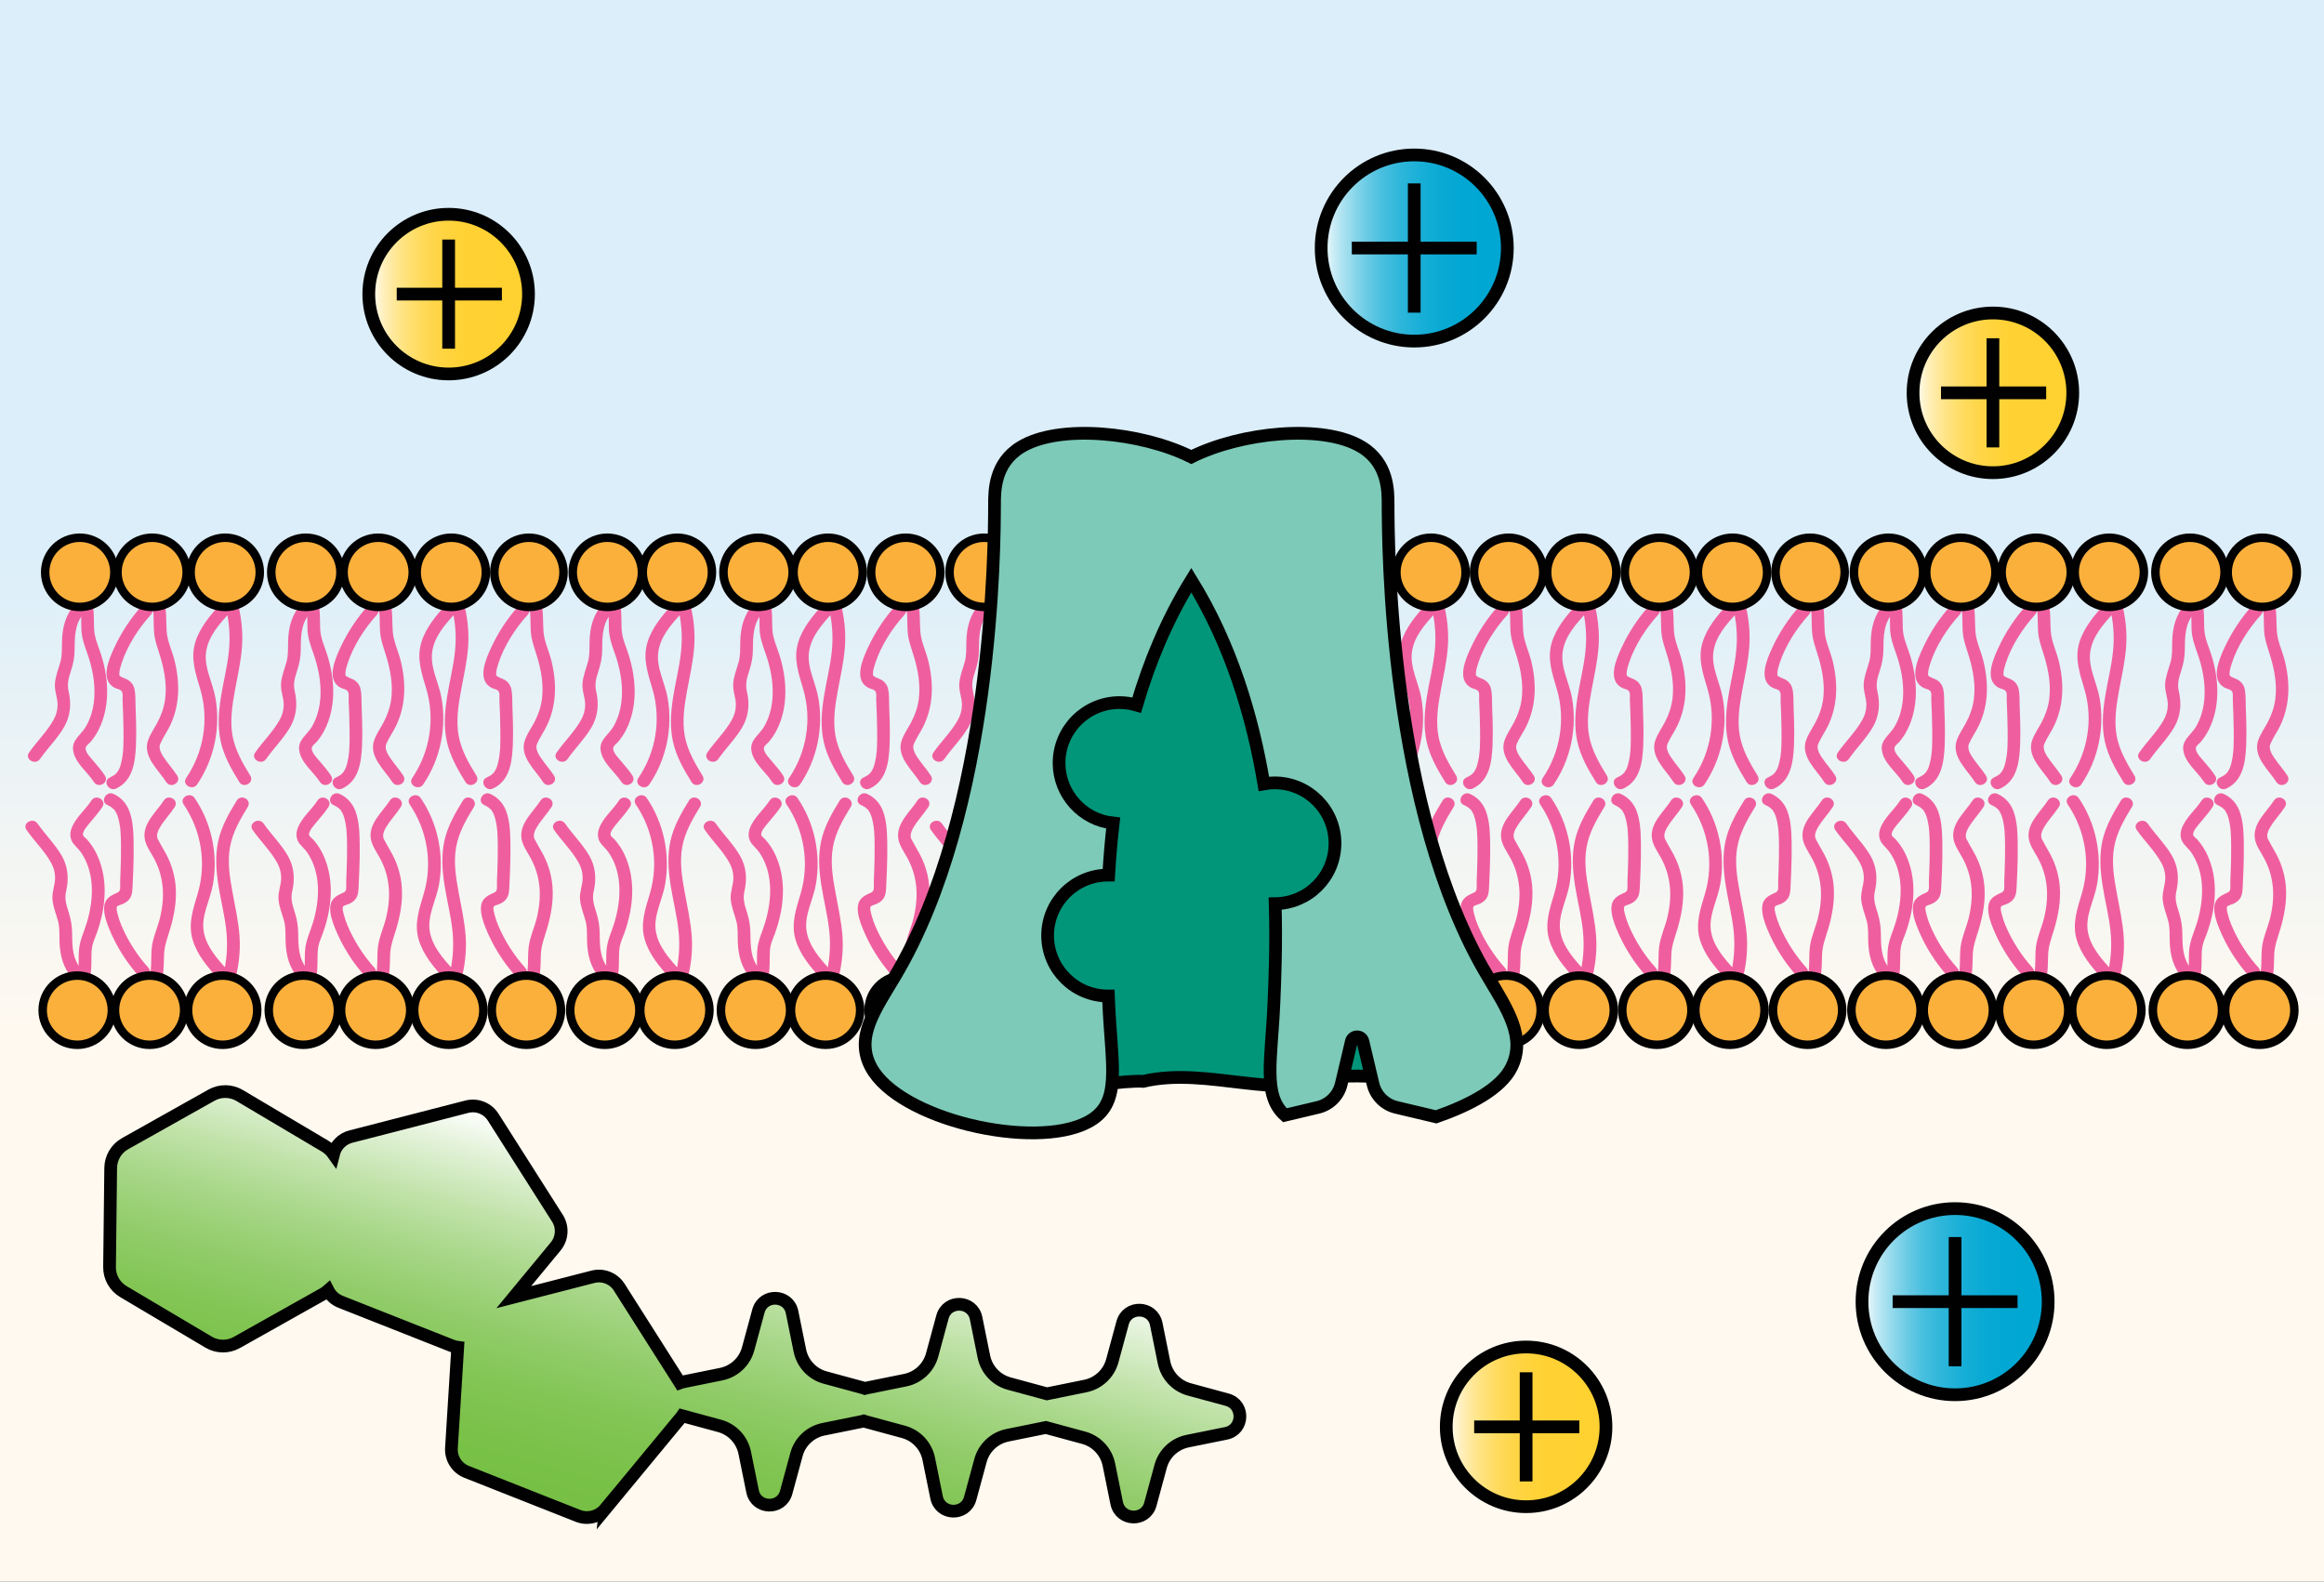<?xml version="1.0" encoding="UTF-8"?>
<svg id="Layer_2" data-name="Layer 2" xmlns="http://www.w3.org/2000/svg" width="548" height="373" xmlns:xlink="http://www.w3.org/1999/xlink" viewBox="0 0 548 373">
  <rect x="0" y="0" width="548" height="373" fill="#333333" stroke="none"/>
  <defs>
    <style>
      .cls-1 {
        fill: #ef5f9f;
      }

      .cls-2 {
        fill: #fbb03c;
        stroke-width: 2px;
      }

      .cls-2, .cls-3, .cls-4, .cls-5, .cls-6, .cls-7, .cls-8, .cls-9, .cls-10, .cls-11 {
        stroke: #010101;
        stroke-miterlimit: 10;
      }

      .cls-3 {
        fill: #231f20;
      }

      .cls-3, .cls-4, .cls-5, .cls-6, .cls-7, .cls-8, .cls-9, .cls-10, .cls-11 {
        stroke-width: 3px;
      }

      .cls-4 {
        fill: #7dcab8;
      }

      .cls-5 {
        fill: url(#linear-gradient-3);
      }

      .cls-6 {
        fill: url(#linear-gradient-6);
      }

      .cls-7 {
        fill: #01967a;
      }

      .cls-8 {
        fill: url(#linear-gradient-2);
      }

      .cls-9 {
        fill: url(#linear-gradient-7);
      }

      .cls-10 {
        fill: url(#linear-gradient-5);
      }

      .cls-12 {
        fill: url(#linear-gradient);
      }

      .cls-11 {
        fill: url(#linear-gradient-4);
      }
    </style>
    <linearGradient id="linear-gradient" x1="274" y1="373" x2="274" y2="0" gradientUnits="userSpaceOnUse">
      <stop offset="0" stop-color="#fff9f0"/>
      <stop offset=".35" stop-color="#fff9f0"/>
      <stop offset=".66" stop-color="#dbeefa"/>
      <stop offset="1" stop-color="#dbeefa"/>
    </linearGradient>
    <linearGradient id="linear-gradient-2" x1="-8060.98" y1="9147.12" x2="-7976.89" y2="9169.66" gradientTransform="translate(9292.51 8361.19) rotate(90.15)" gradientUnits="userSpaceOnUse">
      <stop offset="0" stop-color="#fff"/>
      <stop offset=".11" stop-color="#e3f2d9"/>
      <stop offset=".26" stop-color="#c2e3ab"/>
      <stop offset=".41" stop-color="#a6d686"/>
      <stop offset=".56" stop-color="#91cc69"/>
      <stop offset=".71" stop-color="#82c554"/>
      <stop offset=".86" stop-color="#79c148"/>
      <stop offset="1" stop-color="#76c044"/>
    </linearGradient>
    <linearGradient id="linear-gradient-3" x1="355.44" y1="58.49" x2="311.53" y2="58.49" gradientUnits="userSpaceOnUse">
      <stop offset="0" stop-color="#00a7d3"/>
      <stop offset=".23" stop-color="#02a7d3"/>
      <stop offset=".36" stop-color="#0aaad4"/>
      <stop offset=".47" stop-color="#19afd7"/>
      <stop offset=".57" stop-color="#2db6da"/>
      <stop offset=".67" stop-color="#47bfdf"/>
      <stop offset=".75" stop-color="#68cae4"/>
      <stop offset=".83" stop-color="#8ed8eb"/>
      <stop offset=".91" stop-color="#bbe7f3"/>
      <stop offset=".98" stop-color="#ecf8fb"/>
      <stop offset="1" stop-color="#fff"/>
    </linearGradient>
    <linearGradient id="linear-gradient-4" x1="482.97" y1="306.97" x2="439.06" y2="306.97" xlink:href="#linear-gradient-3"/>
    <linearGradient id="linear-gradient-5" x1="341.02" y1="336.49" x2="378.69" y2="336.49" gradientUnits="userSpaceOnUse">
      <stop offset="0" stop-color="#fff"/>
      <stop offset=".03" stop-color="#fffaea"/>
      <stop offset=".09" stop-color="#fff0bf"/>
      <stop offset=".16" stop-color="#ffe899"/>
      <stop offset=".24" stop-color="#ffe178"/>
      <stop offset=".32" stop-color="#ffdb5e"/>
      <stop offset=".41" stop-color="#ffd64a"/>
      <stop offset=".51" stop-color="#ffd33b"/>
      <stop offset=".63" stop-color="#ffd133"/>
      <stop offset=".83" stop-color="#ffd131"/>
    </linearGradient>
    <linearGradient id="linear-gradient-6" x1="451.1" y1="92.64" x2="488.76" y2="92.64" xlink:href="#linear-gradient-5"/>
    <linearGradient id="linear-gradient-7" x1="86.96" y1="69.36" x2="124.62" y2="69.36" xlink:href="#linear-gradient-5"/>
  </defs>
  <g id="Layer_1-2" data-name="Layer 1">
    <g>
      <rect class="cls-12" width="548" height="373"/>
      <g>
        <path class="cls-1" d="M497.37,142.76c.98,3.58,1.26,7.24.87,10.93s-1.31,7.15-1.87,10.74-.79,6.98-.04,10.44,2.54,6.58,4.38,9.55c1.01,1.64,3.61.13,2.59-1.51-1.79-2.9-3.52-5.89-4.17-9.28s-.13-7.18.52-10.67,1.43-6.9,1.69-10.41-.14-7.15-1.08-10.59c-.51-1.86-3.41-1.07-2.89.8h0Z"/>
        <path class="cls-1" d="M496.29,142.43c-2.45,2.67-4.93,5.59-5.99,9.13-1.14,3.83.15,7.35,1.22,11.01,2.08,7.1.8,14.79-3.34,20.9-1.09,1.6,1.51,3.1,2.59,1.51,4.03-5.94,5.55-13.34,4.31-20.39-.63-3.58-2.73-7.18-2.2-10.88s3.15-6.58,5.53-9.17c1.3-1.42-.81-3.55-2.12-2.12h0Z"/>
        <circle class="cls-2" cx="497.37" cy="134.97" r="8.16"/>
        <path class="cls-1" d="M337.43,142.76c.98,3.58,1.26,7.24.87,10.93s-1.31,7.15-1.87,10.74-.79,6.98-.04,10.44,2.54,6.58,4.38,9.55c1.01,1.64,3.61.13,2.59-1.51-1.79-2.9-3.52-5.89-4.17-9.28s-.13-7.18.52-10.67,1.43-6.9,1.69-10.41-.14-7.15-1.08-10.59c-.51-1.86-3.41-1.07-2.89.8h0Z"/>
        <path class="cls-1" d="M336.35,142.43c-2.45,2.67-4.93,5.59-5.99,9.13-1.14,3.83.15,7.35,1.22,11.01,2.08,7.1.8,14.79-3.34,20.9-1.09,1.6,1.51,3.1,2.59,1.51,4.03-5.94,5.55-13.34,4.31-20.39-.63-3.58-2.73-7.18-2.2-10.88s3.15-6.58,5.53-9.17c1.3-1.42-.81-3.55-2.12-2.12h0Z"/>
        <circle class="cls-2" cx="337.43" cy="134.97" r="8.16"/>
        <path class="cls-1" d="M319.66,142.76c.98,3.58,1.26,7.24.87,10.93s-1.31,7.15-1.87,10.74-.79,6.98-.04,10.44,2.54,6.58,4.38,9.55c1.01,1.64,3.61.13,2.59-1.51-1.79-2.9-3.52-5.89-4.17-9.28s-.13-7.18.52-10.67,1.43-6.9,1.69-10.41-.14-7.15-1.08-10.59c-.51-1.86-3.41-1.07-2.89.8h0Z"/>
        <path class="cls-1" d="M318.58,142.43c-2.45,2.67-4.93,5.59-5.99,9.13-1.14,3.83.15,7.35,1.22,11.01,2.08,7.1.8,14.79-3.34,20.9-1.09,1.6,1.51,3.1,2.59,1.51,4.03-5.94,5.55-13.34,4.31-20.39-.63-3.58-2.73-7.18-2.2-10.88s3.15-6.58,5.53-9.17c1.3-1.42-.81-3.55-2.12-2.12h0Z"/>
        <circle class="cls-2" cx="319.66" cy="134.97" r="8.16"/>
        <path class="cls-1" d="M195.26,142.76c.98,3.58,1.26,7.24.87,10.93s-1.31,7.15-1.87,10.74-.79,6.98-.04,10.44,2.54,6.58,4.38,9.55c1.01,1.64,3.61.13,2.59-1.51-1.79-2.9-3.52-5.89-4.17-9.28s-.13-7.18.52-10.67,1.43-6.9,1.69-10.41-.14-7.15-1.08-10.59c-.51-1.86-3.41-1.07-2.89.8h0Z"/>
        <path class="cls-1" d="M194.18,142.43c-2.45,2.67-4.93,5.59-5.99,9.13-1.14,3.83.15,7.35,1.22,11.01,2.08,7.1.8,14.79-3.34,20.9-1.09,1.6,1.51,3.1,2.59,1.51,4.03-5.94,5.55-13.34,4.31-20.39-.63-3.58-2.73-7.18-2.2-10.88s3.15-6.58,5.53-9.17c1.3-1.42-.81-3.55-2.12-2.12h0Z"/>
        <circle class="cls-2" cx="195.27" cy="134.97" r="8.16"/>
        <path class="cls-1" d="M408.51,142.76c.98,3.58,1.26,7.24.87,10.93s-1.31,7.15-1.87,10.74-.79,6.98-.04,10.44,2.54,6.58,4.38,9.55c1.01,1.64,3.61.13,2.59-1.51-1.79-2.9-3.52-5.89-4.17-9.28s-.13-7.18.52-10.67,1.43-6.9,1.69-10.41-.14-7.15-1.08-10.59c-.51-1.86-3.41-1.07-2.89.8h0Z"/>
        <path class="cls-1" d="M407.43,142.43c-2.45,2.67-4.93,5.59-5.99,9.13-1.14,3.83.15,7.35,1.22,11.01,2.08,7.1.8,14.79-3.34,20.9-1.09,1.6,1.51,3.1,2.59,1.51,4.03-5.94,5.55-13.34,4.31-20.39-.63-3.58-2.73-7.18-2.2-10.88s3.15-6.58,5.53-9.17c1.3-1.42-.81-3.55-2.12-2.12h0Z"/>
        <circle class="cls-2" cx="408.52" cy="134.97" r="8.16"/>
        <path class="cls-1" d="M372.97,142.76c.98,3.58,1.26,7.24.87,10.93s-1.31,7.15-1.87,10.74-.79,6.98-.04,10.44,2.54,6.58,4.38,9.55c1.01,1.64,3.61.13,2.59-1.51-1.79-2.9-3.52-5.89-4.17-9.28s-.13-7.18.52-10.67,1.43-6.9,1.69-10.41-.14-7.15-1.08-10.59c-.51-1.86-3.41-1.07-2.89.8h0Z"/>
        <path class="cls-1" d="M371.89,142.43c-2.45,2.67-4.93,5.59-5.99,9.13-1.14,3.83.15,7.35,1.22,11.01,2.08,7.1.8,14.79-3.34,20.9-1.09,1.6,1.51,3.1,2.59,1.51,4.03-5.94,5.55-13.34,4.31-20.39-.63-3.58-2.73-7.18-2.2-10.88s3.15-6.58,5.53-9.17c1.3-1.42-.81-3.55-2.12-2.12h0Z"/>
        <circle class="cls-2" cx="372.98" cy="134.97" r="8.16"/>
        <path class="cls-1" d="M284.12,142.76c.98,3.58,1.26,7.24.87,10.93s-1.31,7.15-1.87,10.74-.79,6.98-.04,10.44,2.54,6.58,4.38,9.55c1.01,1.64,3.61.13,2.59-1.51-1.79-2.9-3.52-5.89-4.17-9.28s-.13-7.18.52-10.67,1.43-6.9,1.69-10.41-.14-7.15-1.08-10.59c-.51-1.86-3.41-1.07-2.89.8h0Z"/>
        <path class="cls-1" d="M283.03,142.43c-2.45,2.67-4.93,5.59-5.99,9.13-1.14,3.83.15,7.35,1.22,11.01,2.08,7.1.8,14.79-3.34,20.9-1.09,1.6,1.51,3.1,2.59,1.51,4.03-5.94,5.55-13.34,4.31-20.39-.63-3.58-2.73-7.18-2.2-10.88s3.15-6.58,5.53-9.17c1.3-1.42-.81-3.55-2.12-2.12h0Z"/>
        <circle class="cls-2" cx="284.12" cy="134.97" r="8.16"/>
        <path class="cls-1" d="M159.72,142.76c.98,3.58,1.26,7.24.87,10.93s-1.31,7.15-1.87,10.74-.79,6.98-.04,10.44,2.54,6.58,4.38,9.55c1.01,1.64,3.61.13,2.59-1.51-1.79-2.9-3.52-5.89-4.17-9.28s-.13-7.18.52-10.67,1.43-6.9,1.69-10.41-.14-7.15-1.08-10.59c-.51-1.86-3.41-1.07-2.89.8h0Z"/>
        <path class="cls-1" d="M158.64,142.43c-2.45,2.67-4.93,5.59-5.99,9.13-1.14,3.83.15,7.35,1.22,11.01,2.08,7.1.8,14.79-3.34,20.9-1.09,1.6,1.51,3.1,2.59,1.51,4.03-5.94,5.55-13.34,4.31-20.39-.63-3.58-2.73-7.18-2.2-10.88s3.15-6.58,5.53-9.17c1.3-1.42-.81-3.55-2.12-2.12h0Z"/>
        <circle class="cls-2" cx="159.72" cy="134.97" r="8.16"/>
        <path class="cls-1" d="M106.41,142.76c.98,3.58,1.26,7.24.87,10.93s-1.31,7.15-1.87,10.74-.79,6.98-.04,10.44,2.54,6.58,4.38,9.55c1.01,1.64,3.61.13,2.59-1.51-1.79-2.9-3.52-5.89-4.17-9.28s-.13-7.18.52-10.67,1.43-6.9,1.69-10.41-.14-7.15-1.08-10.59c-.51-1.86-3.41-1.07-2.89.8h0Z"/>
        <path class="cls-1" d="M105.32,142.43c-2.45,2.67-4.93,5.59-5.99,9.13-1.14,3.83.15,7.35,1.22,11.01,2.08,7.1.8,14.79-3.34,20.9-1.09,1.6,1.51,3.1,2.59,1.51,4.03-5.94,5.55-13.34,4.31-20.39-.63-3.58-2.73-7.18-2.2-10.88s3.15-6.58,5.53-9.17c1.3-1.42-.81-3.55-2.12-2.12h0Z"/>
        <circle class="cls-2" cx="106.41" cy="134.97" r="8.16"/>
        <path class="cls-1" d="M53.09,142.76c.98,3.58,1.26,7.24.87,10.93s-1.31,7.15-1.87,10.74-.79,6.98-.04,10.44,2.54,6.58,4.38,9.55c1.01,1.64,3.61.13,2.59-1.51-1.79-2.9-3.52-5.89-4.17-9.28s-.13-7.18.52-10.67,1.43-6.9,1.69-10.41-.14-7.15-1.08-10.59c-.51-1.86-3.41-1.07-2.89.8h0Z"/>
        <path class="cls-1" d="M52.01,142.43c-2.45,2.67-4.93,5.59-5.99,9.13-1.14,3.83.15,7.35,1.22,11.01,2.08,7.1.8,14.79-3.34,20.9-1.09,1.6,1.51,3.1,2.59,1.51,4.03-5.94,5.55-13.34,4.31-20.39-.63-3.58-2.73-7.18-2.2-10.88s3.15-6.58,5.53-9.17c1.3-1.42-.81-3.55-2.12-2.12h0Z"/>
        <circle class="cls-2" cx="53.1" cy="134.97" r="8.16"/>
        <path class="cls-1" d="M72.12,142.76c.48,1.86.3,3.77.38,5.66s.65,3.6,1.31,5.43c1.22,3.38,1.96,6.96,1.74,10.57-.15,2.44-.78,4.88-2.03,7-1.05,1.77-3.22,3.06-2.99,5.33.31,3.08,3.37,5.24,4.94,7.68,1.04,1.62,3.64.12,2.59-1.51-.74-1.15-1.65-2.17-2.52-3.22-.61-.74-2.06-2.14-2.04-3.2.01-.63.86-1.16,1.26-1.65.68-.83,1.28-1.71,1.76-2.67,2.78-5.43,2.46-11.88.7-17.57-.67-2.17-1.65-4.08-1.73-6.39-.07-2.1.05-4.19-.47-6.25-.48-1.87-3.37-1.08-2.89.8h0Z"/>
        <path class="cls-1" d="M71.04,142.43c-2.25,2.53-3,5.43-3.1,8.75-.05,1.65.07,3.29-.37,4.89-.47,1.71-1.17,3.33-1.3,5.12s.63,3.3.63,5.01c0,1.27-.34,2.47-.96,3.57-1.55,2.79-3.95,5.09-5.77,7.7-1.11,1.59,1.49,3.09,2.59,1.51,1.77-2.54,4.05-4.76,5.62-7.44s1.8-5.55,1.12-8.51c-.41-1.76,0-3.13.55-4.83s.85-3.21.86-4.95c.03-3.17.02-6.2,2.25-8.7,1.28-1.44-.83-3.57-2.12-2.12h0Z"/>
        <circle class="cls-2" cx="72.12" cy="134.97" r="8.16"/>
        <path class="cls-1" d="M178.74,142.76c.48,1.86.3,3.77.38,5.66s.65,3.6,1.31,5.43c1.22,3.38,1.96,6.96,1.74,10.57-.15,2.44-.78,4.88-2.03,7-1.05,1.77-3.22,3.06-2.99,5.33.31,3.08,3.37,5.24,4.94,7.68,1.04,1.62,3.64.12,2.59-1.51-.74-1.15-1.65-2.17-2.52-3.22-.61-.74-2.06-2.14-2.04-3.2.01-.63.86-1.16,1.26-1.65.68-.83,1.28-1.71,1.76-2.67,2.78-5.43,2.46-11.88.7-17.57-.67-2.17-1.65-4.08-1.73-6.39-.07-2.1.05-4.19-.47-6.25-.48-1.87-3.37-1.08-2.89.8h0Z"/>
        <path class="cls-1" d="M177.66,142.43c-2.25,2.53-3,5.43-3.1,8.75-.05,1.65.07,3.29-.37,4.89-.47,1.71-1.17,3.33-1.3,5.12s.63,3.3.63,5.01c0,1.27-.34,2.47-.96,3.57-1.55,2.79-3.95,5.09-5.77,7.7-1.11,1.59,1.49,3.09,2.59,1.51,1.77-2.54,4.05-4.76,5.62-7.44s1.8-5.55,1.12-8.51c-.41-1.76,0-3.13.55-4.83s.85-3.21.86-4.95c.03-3.17.02-6.2,2.25-8.7,1.28-1.44-.83-3.57-2.12-2.12h0Z"/>
        <circle class="cls-2" cx="178.75" cy="134.97" r="8.16"/>
        <path class="cls-1" d="M232.06,142.76c.48,1.86.3,3.77.38,5.66s.65,3.6,1.31,5.43c1.22,3.38,1.96,6.96,1.74,10.57-.15,2.44-.78,4.88-2.03,7-1.05,1.77-3.22,3.06-2.99,5.33.31,3.08,3.37,5.24,4.94,7.68,1.04,1.62,3.64.12,2.59-1.51-.74-1.15-1.65-2.17-2.52-3.22-.61-.74-2.06-2.14-2.04-3.2.01-.63.86-1.16,1.26-1.65.68-.83,1.28-1.71,1.76-2.67,2.78-5.43,2.46-11.88.7-17.57-.67-2.17-1.65-4.08-1.73-6.39-.07-2.1.05-4.19-.47-6.25-.48-1.87-3.37-1.08-2.89.8h0Z"/>
        <path class="cls-1" d="M230.97,142.43c-2.25,2.53-3,5.43-3.1,8.75-.05,1.65.07,3.29-.37,4.89-.47,1.71-1.17,3.33-1.3,5.12s.63,3.3.63,5.01c0,1.27-.34,2.47-.96,3.57-1.55,2.79-3.95,5.09-5.77,7.7-1.11,1.59,1.49,3.09,2.59,1.51,1.77-2.54,4.05-4.76,5.62-7.44s1.8-5.55,1.12-8.51c-.41-1.76,0-3.13.55-4.83s.85-3.21.86-4.95c.03-3.17.02-6.2,2.25-8.7,1.28-1.44-.83-3.57-2.12-2.12h0Z"/>
        <circle class="cls-2" cx="232.06" cy="134.97" r="8.16"/>
        <path class="cls-1" d="M303.14,142.76c.48,1.86.3,3.77.38,5.66s.65,3.6,1.31,5.43c1.22,3.38,1.96,6.96,1.74,10.57-.15,2.44-.78,4.88-2.03,7-1.05,1.77-3.22,3.06-2.99,5.33.31,3.08,3.37,5.24,4.94,7.68,1.04,1.62,3.64.12,2.59-1.51-.74-1.15-1.65-2.17-2.52-3.22-.61-.74-2.06-2.14-2.04-3.2.01-.63.86-1.16,1.26-1.65.68-.83,1.28-1.71,1.76-2.67,2.78-5.43,2.46-11.88.7-17.57-.67-2.17-1.65-4.08-1.73-6.39-.07-2.1.05-4.19-.47-6.25-.48-1.87-3.37-1.08-2.89.8h0Z"/>
        <path class="cls-1" d="M302.06,142.43c-2.25,2.53-3,5.43-3.1,8.75-.05,1.65.07,3.29-.37,4.89-.47,1.71-1.17,3.33-1.3,5.12s.63,3.3.63,5.01c0,1.27-.34,2.47-.96,3.57-1.55,2.79-3.95,5.09-5.77,7.7-1.11,1.59,1.49,3.09,2.59,1.51,1.77-2.54,4.05-4.76,5.62-7.44s1.8-5.55,1.12-8.51c-.41-1.76,0-3.13.55-4.83s.85-3.21.86-4.95c.03-3.17.02-6.2,2.25-8.7,1.28-1.44-.83-3.57-2.12-2.12h0Z"/>
        <circle class="cls-2" cx="303.15" cy="134.97" r="8.16"/>
        <path class="cls-1" d="M445.31,142.76c.48,1.86.3,3.77.38,5.66s.65,3.6,1.31,5.43c1.22,3.38,1.96,6.96,1.74,10.57-.15,2.44-.78,4.88-2.03,7-1.05,1.77-3.22,3.06-2.99,5.33.31,3.08,3.37,5.24,4.94,7.68,1.04,1.62,3.64.12,2.59-1.51-.74-1.15-1.65-2.17-2.52-3.22-.61-.74-2.06-2.14-2.04-3.2.01-.63.86-1.16,1.26-1.65.68-.83,1.28-1.71,1.76-2.67,2.78-5.43,2.46-11.88.7-17.57-.67-2.17-1.65-4.08-1.73-6.39-.07-2.1.05-4.19-.47-6.25-.48-1.87-3.37-1.08-2.89.8h0Z"/>
        <path class="cls-1" d="M444.23,142.43c-2.25,2.53-3,5.43-3.1,8.75-.05,1.65.07,3.29-.37,4.89-.47,1.71-1.17,3.33-1.3,5.12s.63,3.3.63,5.01c0,1.27-.34,2.47-.96,3.57-1.55,2.79-3.95,5.09-5.77,7.7-1.11,1.59,1.49,3.09,2.59,1.51,1.77-2.54,4.05-4.76,5.62-7.44s1.8-5.55,1.12-8.51c-.41-1.76,0-3.13.55-4.83s.85-3.21.86-4.95c.03-3.17.02-6.2,2.25-8.7,1.28-1.44-.83-3.57-2.12-2.12h0Z"/>
        <circle class="cls-2" cx="445.31" cy="134.97" r="8.16"/>
        <path class="cls-1" d="M516.39,142.76c.48,1.86.3,3.77.38,5.66s.65,3.6,1.31,5.43c1.22,3.38,1.96,6.96,1.74,10.57-.15,2.44-.78,4.88-2.03,7-1.05,1.77-3.22,3.06-2.99,5.33.31,3.08,3.37,5.24,4.94,7.68,1.04,1.62,3.64.12,2.59-1.51-.74-1.15-1.65-2.17-2.52-3.22-.61-.74-2.06-2.14-2.04-3.2.01-.63.86-1.16,1.26-1.65.68-.83,1.28-1.71,1.76-2.67,2.78-5.43,2.46-11.88.7-17.57-.67-2.17-1.65-4.08-1.73-6.39-.07-2.1.05-4.19-.47-6.25-.48-1.87-3.37-1.08-2.89.8h0Z"/>
        <path class="cls-1" d="M515.31,142.43c-2.25,2.53-3,5.43-3.1,8.75-.05,1.65.07,3.29-.37,4.89-.47,1.71-1.17,3.33-1.3,5.12s.63,3.3.63,5.01c0,1.27-.34,2.47-.96,3.57-1.55,2.79-3.95,5.09-5.77,7.7-1.11,1.59,1.49,3.09,2.59,1.51,1.77-2.54,4.05-4.76,5.62-7.44s1.8-5.55,1.12-8.51c-.41-1.76,0-3.13.55-4.83s.85-3.21.86-4.95c.03-3.17.02-6.2,2.25-8.7,1.28-1.44-.83-3.57-2.12-2.12h0Z"/>
        <circle class="cls-2" cx="516.4" cy="134.97" r="8.16"/>
        <path class="cls-1" d="M18.81,142.76c.48,1.86.3,3.77.38,5.66s.65,3.6,1.31,5.43c1.22,3.38,1.96,6.96,1.74,10.57-.15,2.44-.78,4.88-2.03,7-1.05,1.77-3.22,3.06-2.99,5.33.31,3.08,3.37,5.24,4.94,7.68,1.04,1.62,3.64.12,2.59-1.51-.74-1.15-1.65-2.17-2.52-3.22-.61-.74-2.06-2.14-2.04-3.2.01-.63.86-1.16,1.26-1.65.68-.83,1.28-1.71,1.76-2.67,2.78-5.43,2.46-11.88.7-17.57-.67-2.17-1.65-4.08-1.73-6.39-.07-2.1.05-4.19-.47-6.25-.48-1.87-3.37-1.08-2.89.8h0Z"/>
        <path class="cls-1" d="M17.72,142.43c-2.25,2.53-3,5.43-3.1,8.75-.05,1.65.07,3.29-.37,4.89-.47,1.71-1.17,3.33-1.3,5.12s.63,3.3.63,5.01c0,1.27-.34,2.47-.96,3.57-1.55,2.79-3.95,5.09-5.77,7.7-1.11,1.59,1.49,3.09,2.59,1.51,1.77-2.54,4.05-4.76,5.62-7.44s1.8-5.55,1.12-8.51c-.41-1.76,0-3.13.55-4.83s.85-3.21.86-4.95c.03-3.17.02-6.2,2.25-8.7,1.28-1.44-.83-3.57-2.12-2.12h0Z"/>
        <circle class="cls-2" cx="18.81" cy="134.97" r="8.16"/>
        <path class="cls-1" d="M143.2,142.76c.48,1.86.3,3.77.38,5.66s.65,3.6,1.31,5.43c1.22,3.38,1.96,6.96,1.74,10.57-.15,2.44-.78,4.88-2.03,7-1.05,1.77-3.22,3.06-2.99,5.33.31,3.08,3.37,5.24,4.94,7.68,1.04,1.62,3.64.12,2.59-1.51-.74-1.15-1.65-2.17-2.52-3.22-.61-.74-2.06-2.14-2.04-3.2.01-.63.86-1.16,1.26-1.65.68-.83,1.28-1.71,1.76-2.67,2.78-5.43,2.46-11.88.7-17.57-.67-2.17-1.65-4.08-1.73-6.39-.07-2.1.05-4.19-.47-6.25-.48-1.87-3.37-1.08-2.89.8h0Z"/>
        <path class="cls-1" d="M142.12,142.43c-2.25,2.53-3,5.43-3.1,8.75-.05,1.65.07,3.29-.37,4.89-.47,1.71-1.17,3.33-1.3,5.12s.63,3.3.63,5.01c0,1.27-.34,2.47-.96,3.57-1.55,2.79-3.95,5.09-5.77,7.7-1.11,1.59,1.49,3.09,2.59,1.51,1.77-2.54,4.05-4.76,5.62-7.44s1.8-5.55,1.12-8.51c-.41-1.76,0-3.13.55-4.83s.85-3.21.86-4.95c.03-3.17.02-6.2,2.25-8.7,1.28-1.44-.83-3.57-2.12-2.12h0Z"/>
        <circle class="cls-2" cx="143.21" cy="134.97" r="8.16"/>
        <path class="cls-1" d="M124.71,142.76c.52,2.02.31,4.08.45,6.14.15,2.21.96,4.14,1.57,6.24.91,3.1,1.47,6.38,1.07,9.62-.24,1.96-.89,3.84-1.81,5.58-.72,1.37-1.65,2.67-2.19,4.13-1.44,3.89,2.38,7.04,4.25,9.96,1.04,1.62,3.64.12,2.59-1.51-.93-1.44-2.09-2.71-3.05-4.13-.43-.63-.89-1.33-1.04-2.09-.05-.24-.09-.5-.06-.75.02-.2.11-.43.18-.62-.05.13-.06.14,0,0,.61-1.38,1.5-2.63,2.17-3.98,2.44-4.92,2.48-10.3,1.17-15.57-.57-2.29-1.69-4.5-1.86-6.88s.03-4.65-.56-6.94c-.48-1.87-3.37-1.08-2.89.8h0Z"/>
        <path class="cls-1" d="M122.31,142.87c-2.66,2.92-4.9,6.39-6.55,9.97-1.2,2.62-3.35,7.48.08,9.33.47.26,1.19.34,1.6.71.5.45.29,1.62.32,2.25.11,2.35.2,4.7.22,7.06.02,2.69.09,5.55-.66,8.16-.16.57-.24.78-.41,1.09-.1.18-.2.36-.31.53-.23.36,0,.05-.19.25-.13.14-.26.27-.39.39-.32.3.02.02-.22.17-.34.22-.69.42-1.06.59-1.75.81-.23,3.4,1.51,2.59,3.97-1.85,4.5-6.29,4.67-10.21.08-1.89.07-3.79.02-5.68-.03-1.21-.07-2.41-.12-3.62s.03-2.65-.23-3.89c-.16-.78-.55-1.43-1.16-1.94s-1.31-.62-1.97-1c-.46-.27-.48-.25-.46-.82.02-.79.28-1.61.52-2.35,1.35-4.15,3.98-8.25,6.91-11.47,1.3-1.43-.82-3.55-2.12-2.12h0Z"/>
        <circle class="cls-2" cx="124.72" cy="134.97" r="8.16"/>
        <path class="cls-1" d="M89.17,142.76c.52,2.02.31,4.08.45,6.14.15,2.21.96,4.14,1.57,6.24.91,3.1,1.47,6.38,1.07,9.62-.24,1.96-.89,3.84-1.81,5.58-.72,1.37-1.65,2.67-2.19,4.13-1.44,3.89,2.38,7.04,4.25,9.96,1.04,1.62,3.64.12,2.59-1.51-.93-1.44-2.09-2.71-3.05-4.13-.43-.63-.89-1.33-1.04-2.09-.05-.24-.09-.5-.06-.75.02-.2.11-.43.18-.62-.05.13-.06.14,0,0,.61-1.38,1.5-2.63,2.17-3.98,2.44-4.92,2.48-10.3,1.17-15.57-.57-2.29-1.69-4.5-1.86-6.88s.03-4.65-.56-6.94c-.48-1.87-3.37-1.08-2.89.8h0Z"/>
        <path class="cls-1" d="M86.76,142.87c-2.66,2.92-4.9,6.39-6.55,9.97-1.2,2.62-3.35,7.48.08,9.33.47.26,1.19.34,1.6.71.5.45.29,1.62.32,2.25.11,2.35.2,4.7.22,7.06.02,2.69.09,5.55-.66,8.16-.16.57-.24.78-.41,1.09-.1.18-.2.36-.31.53-.23.36,0,.05-.19.25-.13.14-.26.27-.39.39-.32.3.02.02-.22.17-.34.22-.69.42-1.06.59-1.75.81-.23,3.4,1.51,2.59,3.97-1.85,4.5-6.29,4.67-10.21.08-1.89.07-3.79.02-5.68-.03-1.21-.07-2.41-.12-3.62s.03-2.65-.23-3.89c-.16-.78-.55-1.43-1.16-1.94s-1.31-.62-1.97-1c-.46-.27-.48-.25-.46-.82.02-.79.28-1.61.52-2.35,1.35-4.15,3.98-8.25,6.91-11.47,1.3-1.43-.82-3.55-2.12-2.12h0Z"/>
        <circle class="cls-2" cx="89.17" cy="134.97" r="8.16"/>
        <path class="cls-1" d="M35.86,142.76c.52,2.02.31,4.08.45,6.14.15,2.21.96,4.14,1.57,6.24.91,3.1,1.47,6.38,1.07,9.62-.24,1.96-.89,3.84-1.81,5.58-.72,1.37-1.65,2.67-2.19,4.13-1.44,3.89,2.38,7.04,4.25,9.96,1.04,1.62,3.64.12,2.59-1.51-.93-1.44-2.09-2.71-3.05-4.13-.43-.63-.89-1.33-1.04-2.09-.05-.24-.09-.5-.06-.75.02-.2.11-.43.18-.62-.05.13-.06.14,0,0,.61-1.38,1.5-2.63,2.17-3.98,2.44-4.92,2.48-10.3,1.17-15.57-.57-2.29-1.69-4.5-1.86-6.88s.03-4.65-.56-6.94c-.48-1.87-3.37-1.08-2.89.8h0Z"/>
        <path class="cls-1" d="M33.45,142.87c-2.66,2.92-4.9,6.39-6.55,9.97-1.2,2.62-3.35,7.48.08,9.33.47.26,1.19.34,1.6.71.5.45.29,1.62.32,2.25.11,2.35.2,4.7.22,7.06.02,2.69.09,5.55-.66,8.16-.16.57-.24.78-.41,1.09-.1.18-.2.36-.31.53-.23.36,0,.05-.19.25-.13.14-.26.27-.39.39-.32.3.02.02-.22.17-.34.22-.69.42-1.06.59-1.75.81-.23,3.4,1.51,2.59,3.97-1.85,4.5-6.29,4.67-10.21.08-1.89.07-3.79.02-5.68-.03-1.21-.07-2.41-.12-3.62s.03-2.65-.23-3.89c-.16-.78-.55-1.43-1.16-1.94s-1.31-.62-1.97-1c-.46-.27-.48-.25-.46-.82.02-.79.28-1.61.52-2.35,1.35-4.15,3.98-8.25,6.91-11.47,1.3-1.43-.82-3.55-2.12-2.12h0Z"/>
        <circle class="cls-2" cx="35.86" cy="134.97" r="8.16"/>
        <path class="cls-1" d="M249.11,142.76c.52,2.02.31,4.08.45,6.14.15,2.21.96,4.14,1.57,6.24.91,3.1,1.47,6.38,1.07,9.62-.24,1.96-.89,3.84-1.81,5.58-.72,1.37-1.65,2.67-2.19,4.13-1.44,3.89,2.38,7.04,4.25,9.96,1.04,1.62,3.64.12,2.59-1.51-.93-1.44-2.09-2.71-3.05-4.13-.43-.63-.89-1.33-1.04-2.09-.05-.24-.09-.5-.06-.75.02-.2.11-.43.18-.62-.05.13-.06.14,0,0,.61-1.38,1.5-2.63,2.17-3.98,2.44-4.92,2.48-10.3,1.17-15.57-.57-2.29-1.69-4.5-1.86-6.88s.03-4.65-.56-6.94c-.48-1.87-3.37-1.08-2.89.8h0Z"/>
        <path class="cls-1" d="M246.7,142.87c-2.66,2.92-4.9,6.39-6.55,9.97-1.2,2.62-3.35,7.48.08,9.33.47.26,1.19.34,1.6.71.5.45.29,1.62.32,2.25.11,2.35.2,4.7.22,7.06.02,2.69.09,5.55-.66,8.16-.16.57-.24.78-.41,1.09-.1.18-.2.36-.31.53-.23.36,0,.05-.19.25-.13.14-.26.27-.39.39-.32.3.02.02-.22.17-.34.22-.69.42-1.06.59-1.75.81-.23,3.4,1.51,2.59,3.97-1.85,4.5-6.29,4.67-10.21.08-1.89.07-3.79.02-5.68-.03-1.21-.07-2.41-.12-3.62s.03-2.65-.23-3.89c-.16-.78-.55-1.43-1.16-1.94s-1.31-.62-1.97-1c-.46-.27-.48-.25-.46-.82.02-.79.28-1.61.52-2.35,1.35-4.15,3.98-8.25,6.91-11.47,1.3-1.43-.82-3.55-2.12-2.12h0Z"/>
        <circle class="cls-2" cx="249.11" cy="134.97" r="8.16"/>
        <path class="cls-1" d="M266.88,142.76c.52,2.02.31,4.08.45,6.14.15,2.21.96,4.14,1.57,6.24.91,3.1,1.47,6.38,1.07,9.62-.24,1.96-.89,3.84-1.81,5.58-.72,1.37-1.65,2.67-2.19,4.13-1.44,3.89,2.38,7.04,4.25,9.96,1.04,1.62,3.64.12,2.59-1.51-.93-1.44-2.09-2.71-3.05-4.13-.43-.63-.89-1.33-1.04-2.09-.05-.24-.09-.5-.06-.75.02-.2.11-.43.18-.62-.05.13-.06.14,0,0,.61-1.38,1.5-2.63,2.17-3.98,2.44-4.92,2.48-10.3,1.17-15.57-.57-2.29-1.69-4.5-1.86-6.88s.03-4.65-.56-6.94c-.48-1.87-3.37-1.08-2.89.8h0Z"/>
        <path class="cls-1" d="M264.47,142.87c-2.66,2.92-4.9,6.39-6.55,9.97-1.2,2.62-3.35,7.48.08,9.33.47.26,1.19.34,1.6.71.5.45.29,1.62.32,2.25.11,2.35.2,4.7.22,7.06.02,2.69.09,5.55-.66,8.16-.16.57-.24.78-.41,1.09-.1.18-.2.36-.31.53-.23.36,0,.05-.19.25-.13.14-.26.27-.39.39-.32.3.02.02-.22.17-.34.22-.69.42-1.06.59-1.75.81-.23,3.4,1.51,2.59,3.97-1.85,4.5-6.29,4.67-10.21.08-1.89.07-3.79.02-5.68-.03-1.21-.07-2.41-.12-3.62s.03-2.65-.23-3.89c-.16-.78-.55-1.43-1.16-1.94s-1.31-.62-1.97-1c-.46-.27-.48-.25-.46-.82.02-.79.28-1.61.52-2.35,1.35-4.15,3.98-8.25,6.91-11.47,1.3-1.43-.82-3.55-2.12-2.12h0Z"/>
        <circle class="cls-2" cx="266.88" cy="134.97" r="8.16"/>
        <path class="cls-1" d="M355.73,142.76c.52,2.02.31,4.08.45,6.14.15,2.21.96,4.14,1.57,6.24.91,3.1,1.47,6.38,1.07,9.62-.24,1.96-.89,3.84-1.81,5.58-.72,1.37-1.65,2.67-2.19,4.13-1.44,3.89,2.38,7.04,4.25,9.96,1.04,1.62,3.64.12,2.59-1.51-.93-1.44-2.09-2.71-3.05-4.13-.43-.63-.89-1.33-1.04-2.09-.05-.24-.09-.5-.06-.75.02-.2.11-.43.18-.62-.05.13-.06.14,0,0,.61-1.38,1.5-2.63,2.17-3.98,2.44-4.92,2.48-10.3,1.17-15.57-.57-2.29-1.69-4.5-1.86-6.88s.03-4.65-.56-6.94c-.48-1.87-3.37-1.08-2.89.8h0Z"/>
        <path class="cls-1" d="M353.33,142.87c-2.66,2.92-4.9,6.39-6.55,9.97-1.2,2.62-3.35,7.48.08,9.33.47.26,1.19.34,1.6.71.5.45.29,1.62.32,2.25.11,2.35.2,4.7.22,7.06.02,2.69.09,5.55-.66,8.16-.16.57-.24.78-.41,1.09-.1.18-.2.36-.31.53-.23.36,0,.05-.19.25-.13.14-.26.27-.39.39-.32.3.02.02-.22.17-.34.22-.69.42-1.06.59-1.75.81-.23,3.4,1.51,2.59,3.97-1.85,4.5-6.29,4.67-10.21.08-1.89.07-3.79.02-5.68-.03-1.21-.07-2.41-.12-3.62s.03-2.65-.23-3.89c-.16-.78-.55-1.43-1.16-1.94s-1.31-.62-1.97-1c-.46-.27-.48-.25-.46-.82.02-.79.28-1.61.52-2.35,1.35-4.15,3.98-8.25,6.91-11.47,1.3-1.43-.82-3.55-2.12-2.12h0Z"/>
        <circle class="cls-2" cx="355.74" cy="134.97" r="8.16"/>
        <path class="cls-1" d="M391.28,142.76c.52,2.02.31,4.08.45,6.14.15,2.21.96,4.14,1.57,6.24.91,3.1,1.47,6.38,1.07,9.62-.24,1.96-.89,3.84-1.81,5.58-.72,1.37-1.65,2.67-2.19,4.13-1.44,3.89,2.38,7.04,4.25,9.96,1.04,1.62,3.64.12,2.59-1.51-.93-1.44-2.09-2.71-3.05-4.13-.43-.63-.89-1.33-1.04-2.09-.05-.24-.09-.5-.06-.75.02-.2.11-.43.18-.62-.05.13-.06.14,0,0,.61-1.38,1.5-2.63,2.17-3.98,2.44-4.92,2.48-10.3,1.17-15.57-.57-2.29-1.69-4.5-1.86-6.88s.03-4.65-.56-6.94c-.48-1.87-3.37-1.08-2.89.8h0Z"/>
        <path class="cls-1" d="M388.87,142.87c-2.66,2.92-4.9,6.39-6.55,9.97-1.2,2.62-3.35,7.48.08,9.33.47.26,1.19.34,1.6.71.5.45.29,1.62.32,2.25.11,2.35.2,4.7.22,7.06.02,2.69.09,5.55-.66,8.16-.16.57-.24.78-.41,1.09-.1.18-.2.36-.31.53-.23.36,0,.05-.19.25-.13.14-.26.27-.39.39-.32.3.02.02-.22.17-.34.22-.69.42-1.06.59-1.75.81-.23,3.4,1.51,2.59,3.97-1.85,4.5-6.29,4.67-10.21.08-1.89.07-3.79.02-5.68-.03-1.21-.07-2.41-.12-3.62s.03-2.65-.23-3.89c-.16-.78-.55-1.43-1.16-1.94s-1.31-.62-1.97-1c-.46-.27-.48-.25-.46-.82.02-.79.28-1.61.52-2.35,1.35-4.15,3.98-8.25,6.91-11.47,1.3-1.43-.82-3.55-2.12-2.12h0Z"/>
        <circle class="cls-2" cx="391.28" cy="134.97" r="8.16"/>
        <path class="cls-1" d="M426.82,142.76c.52,2.02.31,4.08.45,6.14.15,2.21.96,4.14,1.57,6.24.91,3.1,1.47,6.38,1.07,9.62-.24,1.96-.89,3.84-1.81,5.58-.72,1.37-1.65,2.67-2.19,4.13-1.44,3.89,2.38,7.04,4.25,9.96,1.04,1.62,3.64.12,2.59-1.51-.93-1.44-2.09-2.71-3.05-4.13-.43-.63-.89-1.33-1.04-2.09-.05-.24-.09-.5-.06-.75.02-.2.11-.43.18-.62-.05.13-.06.14,0,0,.61-1.38,1.5-2.63,2.17-3.98,2.44-4.92,2.48-10.3,1.17-15.57-.57-2.29-1.69-4.5-1.86-6.88s.03-4.65-.56-6.94c-.48-1.87-3.37-1.08-2.89.8h0Z"/>
        <path class="cls-1" d="M424.41,142.87c-2.66,2.92-4.9,6.39-6.55,9.97-1.2,2.62-3.35,7.48.08,9.33.47.26,1.19.34,1.6.71.5.45.29,1.62.32,2.25.11,2.35.2,4.7.22,7.06.02,2.69.09,5.55-.66,8.16-.16.57-.24.78-.41,1.09-.1.18-.2.36-.31.53-.23.36,0,.05-.19.25-.13.14-.26.27-.39.39-.32.3.02.02-.22.17-.34.22-.69.42-1.06.59-1.75.81-.23,3.4,1.51,2.59,3.97-1.85,4.5-6.29,4.67-10.21.08-1.89.07-3.79.02-5.68-.03-1.21-.07-2.41-.12-3.62s.03-2.65-.23-3.89c-.16-.78-.55-1.43-1.16-1.94s-1.31-.62-1.97-1c-.46-.27-.48-.25-.46-.82.02-.79.28-1.61.52-2.35,1.35-4.15,3.98-8.25,6.91-11.47,1.3-1.43-.82-3.55-2.12-2.12h0Z"/>
        <circle class="cls-2" cx="426.82" cy="134.97" r="8.16"/>
        <path class="cls-1" d="M462.36,142.76c.52,2.02.31,4.08.45,6.14.15,2.21.96,4.14,1.57,6.24.91,3.1,1.47,6.38,1.07,9.62-.24,1.96-.89,3.84-1.81,5.58-.72,1.37-1.65,2.67-2.19,4.13-1.44,3.89,2.38,7.04,4.25,9.96,1.04,1.62,3.64.12,2.59-1.51-.93-1.44-2.09-2.71-3.05-4.13-.43-.63-.89-1.33-1.04-2.09-.05-.24-.09-.5-.06-.75.02-.2.11-.43.18-.62-.05.13-.06.14,0,0,.61-1.38,1.5-2.63,2.17-3.98,2.44-4.92,2.48-10.3,1.17-15.57-.57-2.29-1.69-4.5-1.86-6.88s.03-4.65-.56-6.94c-.48-1.87-3.37-1.08-2.89.8h0Z"/>
        <path class="cls-1" d="M459.95,142.87c-2.66,2.92-4.9,6.39-6.55,9.97-1.2,2.62-3.35,7.48.08,9.33.47.26,1.19.34,1.6.71.5.45.29,1.62.32,2.25.11,2.35.2,4.7.22,7.06.02,2.69.09,5.55-.66,8.16-.16.57-.24.78-.41,1.09-.1.18-.2.36-.31.53-.23.36,0,.05-.19.25-.13.14-.26.27-.39.39-.32.3.02.02-.22.17-.34.22-.69.42-1.06.59-1.75.81-.23,3.4,1.51,2.59,3.97-1.85,4.5-6.29,4.67-10.21.08-1.89.07-3.79.02-5.68-.03-1.21-.07-2.41-.12-3.62s.03-2.65-.23-3.89c-.16-.78-.55-1.43-1.16-1.94s-1.31-.62-1.97-1c-.46-.27-.48-.25-.46-.82.02-.79.28-1.61.52-2.35,1.35-4.15,3.98-8.25,6.91-11.47,1.3-1.43-.82-3.55-2.12-2.12h0Z"/>
        <circle class="cls-2" cx="462.37" cy="134.97" r="8.16"/>
        <path class="cls-1" d="M533.44,142.76c.52,2.02.31,4.08.45,6.14.15,2.21.96,4.14,1.57,6.24.91,3.1,1.47,6.38,1.07,9.62-.24,1.96-.89,3.84-1.81,5.58-.72,1.37-1.65,2.67-2.19,4.13-1.44,3.89,2.38,7.04,4.25,9.96,1.04,1.62,3.64.12,2.59-1.51-.93-1.44-2.09-2.71-3.05-4.13-.43-.63-.89-1.33-1.04-2.09-.05-.24-.09-.5-.06-.75.02-.2.11-.43.18-.62-.05.13-.06.14,0,0,.61-1.38,1.5-2.63,2.17-3.98,2.44-4.92,2.48-10.3,1.17-15.57-.57-2.29-1.69-4.5-1.86-6.88s.03-4.65-.56-6.94c-.48-1.87-3.37-1.08-2.89.8h0Z"/>
        <path class="cls-1" d="M531.04,142.87c-2.66,2.92-4.9,6.39-6.55,9.97-1.2,2.62-3.35,7.48.08,9.33.47.26,1.19.34,1.6.71.5.45.29,1.62.32,2.25.11,2.35.2,4.7.22,7.06.02,2.69.09,5.55-.66,8.16-.16.57-.24.78-.41,1.09-.1.18-.2.36-.31.53-.23.36,0,.05-.19.25-.13.14-.26.27-.39.39-.32.3.02.02-.22.17-.34.22-.69.42-1.06.59-1.75.81-.23,3.4,1.51,2.59,3.97-1.85,4.5-6.29,4.67-10.21.08-1.89.07-3.79.02-5.68-.03-1.21-.07-2.41-.12-3.62s.03-2.65-.23-3.89c-.16-.78-.55-1.43-1.16-1.94s-1.31-.62-1.97-1c-.46-.27-.48-.25-.46-.82.02-.79.28-1.61.52-2.35,1.35-4.15,3.98-8.25,6.91-11.47,1.3-1.43-.82-3.55-2.12-2.12h0Z"/>
        <circle class="cls-2" cx="533.45" cy="134.97" r="8.16"/>
        <path class="cls-1" d="M480.13,142.76c.52,2.02.31,4.08.45,6.14.15,2.21.96,4.14,1.57,6.24.91,3.1,1.47,6.38,1.07,9.62-.24,1.96-.89,3.84-1.81,5.58-.72,1.37-1.65,2.67-2.19,4.13-1.44,3.89,2.38,7.04,4.25,9.96,1.04,1.62,3.64.12,2.59-1.51-.93-1.44-2.09-2.71-3.05-4.13-.43-.63-.89-1.33-1.04-2.09-.05-.24-.09-.5-.06-.75.02-.2.11-.43.18-.62-.05.13-.06.14,0,0,.61-1.38,1.5-2.63,2.17-3.98,2.44-4.92,2.48-10.3,1.17-15.57-.57-2.29-1.69-4.5-1.86-6.88s.03-4.65-.56-6.94c-.48-1.87-3.37-1.08-2.89.8h0Z"/>
        <path class="cls-1" d="M477.73,142.87c-2.66,2.92-4.9,6.39-6.55,9.97-1.2,2.62-3.35,7.48.08,9.33.47.26,1.19.34,1.6.71.5.45.29,1.62.32,2.25.11,2.35.2,4.7.22,7.06.02,2.69.09,5.55-.66,8.16-.16.57-.24.78-.41,1.09-.1.18-.2.36-.31.53-.23.36,0,.05-.19.25-.13.14-.26.27-.39.39-.32.3.02.02-.22.17-.34.22-.69.42-1.06.59-1.75.81-.23,3.4,1.51,2.59,3.97-1.85,4.5-6.29,4.67-10.21.08-1.89.07-3.79.02-5.68-.03-1.21-.07-2.41-.12-3.62s.03-2.65-.23-3.89c-.16-.78-.55-1.43-1.16-1.94s-1.31-.62-1.97-1c-.46-.27-.48-.25-.46-.82.02-.79.28-1.61.52-2.35,1.35-4.15,3.98-8.25,6.91-11.47,1.3-1.43-.82-3.55-2.12-2.12h0Z"/>
        <circle class="cls-2" cx="480.14" cy="134.97" r="8.16"/>
        <path class="cls-1" d="M213.57,142.76c.52,2.02.31,4.08.45,6.14.15,2.21.96,4.14,1.57,6.24.91,3.1,1.47,6.38,1.07,9.62-.24,1.96-.89,3.84-1.81,5.58-.72,1.37-1.65,2.67-2.19,4.13-1.44,3.89,2.38,7.04,4.25,9.96,1.04,1.62,3.64.12,2.59-1.51-.93-1.44-2.09-2.71-3.05-4.13-.43-.63-.89-1.33-1.04-2.09-.05-.24-.09-.5-.06-.75.02-.2.11-.43.18-.62-.05.13-.06.14,0,0,.61-1.38,1.5-2.63,2.17-3.98,2.44-4.92,2.48-10.3,1.17-15.57-.57-2.29-1.69-4.5-1.86-6.88s.03-4.65-.56-6.94c-.48-1.87-3.37-1.08-2.89.8h0Z"/>
        <path class="cls-1" d="M211.16,142.87c-2.66,2.92-4.9,6.39-6.55,9.97-1.2,2.62-3.35,7.48.08,9.33.47.26,1.19.34,1.6.71.5.45.29,1.62.32,2.25.11,2.35.2,4.7.22,7.06.02,2.69.09,5.55-.66,8.16-.16.57-.24.78-.41,1.09-.1.18-.2.36-.31.53-.23.36,0,.05-.19.25-.13.14-.26.27-.39.39-.32.3.02.02-.22.17-.34.22-.69.42-1.06.59-1.75.81-.23,3.4,1.51,2.59,3.97-1.85,4.5-6.29,4.67-10.21.08-1.89.07-3.79.02-5.68-.03-1.21-.07-2.41-.12-3.62s.03-2.65-.23-3.89c-.16-.78-.55-1.43-1.16-1.94s-1.31-.62-1.97-1c-.46-.27-.48-.25-.46-.82.02-.79.28-1.61.52-2.35,1.35-4.15,3.98-8.25,6.91-11.47,1.3-1.43-.82-3.55-2.12-2.12h0Z"/>
        <circle class="cls-2" cx="213.57" cy="134.97" r="8.16"/>
        <path class="cls-1" d="M499.67,231.24c.92-3.37,1.33-6.88,1.1-10.36s-1.05-7.11-1.7-10.64-1.17-6.99-.56-10.45,2.37-6.53,4.2-9.5c1.02-1.65-1.58-3.15-2.59-1.51-1.84,2.98-3.63,6.1-4.38,9.55s-.5,6.97.04,10.44,1.49,7.12,1.87,10.74.11,7.35-.87,10.93c-.51,1.86,2.38,2.66,2.89.8h0Z"/>
        <path class="cls-1" d="M497.81,228.65c-2.34-2.55-4.9-5.44-5.5-8.97-.64-3.77,1.53-7.44,2.17-11.08,1.24-7.05-.29-14.46-4.31-20.39-1.08-1.59-3.68-.09-2.59,1.51,4.14,6.11,5.42,13.8,3.34,20.9-1.07,3.66-2.37,7.18-1.22,11.01,1.06,3.55,3.53,6.46,5.99,9.13,1.31,1.43,3.43-.7,2.12-2.12h0Z"/>
        <circle class="cls-2" cx="496.78" cy="238.23" r="8.16"/>
        <path class="cls-1" d="M339.73,231.24c.92-3.37,1.33-6.88,1.1-10.36s-1.05-7.11-1.7-10.64-1.17-6.99-.56-10.45,2.37-6.53,4.2-9.5c1.02-1.65-1.58-3.15-2.59-1.51-1.84,2.98-3.63,6.1-4.38,9.55s-.5,6.97.04,10.44,1.49,7.12,1.87,10.74.11,7.35-.87,10.93c-.51,1.86,2.38,2.66,2.89.8h0Z"/>
        <path class="cls-1" d="M337.87,228.65c-2.34-2.55-4.9-5.44-5.5-8.97-.64-3.77,1.53-7.44,2.17-11.08,1.24-7.05-.29-14.46-4.31-20.39-1.08-1.59-3.68-.09-2.59,1.51,4.14,6.11,5.42,13.8,3.34,20.9-1.07,3.66-2.37,7.18-1.22,11.01,1.06,3.55,3.53,6.46,5.99,9.13,1.31,1.43,3.43-.7,2.12-2.12h0Z"/>
        <circle class="cls-2" cx="336.84" cy="238.23" r="8.16"/>
        <path class="cls-1" d="M321.96,231.24c.92-3.37,1.33-6.88,1.1-10.36s-1.05-7.11-1.7-10.64-1.17-6.99-.56-10.45,2.37-6.53,4.2-9.5c1.02-1.65-1.58-3.15-2.59-1.51-1.84,2.98-3.63,6.1-4.38,9.55s-.5,6.97.04,10.44,1.49,7.12,1.87,10.74.11,7.35-.87,10.93c-.51,1.86,2.38,2.66,2.89.8h0Z"/>
        <path class="cls-1" d="M320.1,228.65c-2.34-2.55-4.9-5.44-5.5-8.97-.64-3.77,1.53-7.44,2.17-11.08,1.24-7.05-.29-14.46-4.31-20.39-1.08-1.59-3.68-.09-2.59,1.51,4.14,6.11,5.42,13.8,3.34,20.9-1.07,3.66-2.37,7.18-1.22,11.01,1.06,3.55,3.53,6.46,5.99,9.13,1.31,1.43,3.43-.7,2.12-2.12h0Z"/>
        <circle class="cls-2" cx="319.07" cy="238.23" r="8.16"/>
        <path class="cls-1" d="M197.56,231.24c.92-3.37,1.33-6.88,1.1-10.36s-1.05-7.11-1.7-10.64-1.17-6.99-.56-10.45,2.37-6.53,4.2-9.5c1.02-1.65-1.58-3.15-2.59-1.51-1.84,2.98-3.63,6.1-4.38,9.55s-.5,6.97.04,10.44,1.49,7.12,1.87,10.74.11,7.35-.87,10.93c-.51,1.86,2.38,2.66,2.89.8h0Z"/>
        <path class="cls-1" d="M195.71,228.65c-2.34-2.55-4.9-5.44-5.5-8.97-.64-3.77,1.53-7.44,2.17-11.08,1.24-7.05-.29-14.46-4.31-20.39-1.08-1.59-3.68-.09-2.59,1.51,4.14,6.11,5.42,13.8,3.34,20.9-1.07,3.66-2.37,7.18-1.22,11.01,1.06,3.55,3.53,6.46,5.99,9.13,1.31,1.43,3.43-.7,2.12-2.12h0Z"/>
        <circle class="cls-2" cx="194.67" cy="238.23" r="8.16"/>
        <path class="cls-1" d="M410.81,231.24c.92-3.37,1.33-6.88,1.1-10.36s-1.05-7.11-1.7-10.64-1.17-6.99-.56-10.45,2.37-6.53,4.2-9.5c1.02-1.65-1.58-3.15-2.59-1.51-1.84,2.98-3.63,6.1-4.38,9.55s-.5,6.97.04,10.44,1.49,7.12,1.87,10.74.11,7.35-.87,10.93c-.51,1.86,2.38,2.66,2.89.8h0Z"/>
        <path class="cls-1" d="M408.96,228.65c-2.34-2.55-4.9-5.44-5.5-8.97-.64-3.77,1.53-7.44,2.17-11.08,1.24-7.05-.29-14.46-4.31-20.39-1.08-1.59-3.68-.09-2.59,1.51,4.14,6.11,5.42,13.8,3.34,20.9-1.07,3.66-2.37,7.18-1.22,11.01,1.06,3.55,3.53,6.46,5.99,9.13,1.31,1.43,3.43-.7,2.12-2.12h0Z"/>
        <circle class="cls-2" cx="407.92" cy="238.23" r="8.16"/>
        <path class="cls-1" d="M375.27,231.24c.92-3.37,1.33-6.88,1.1-10.36s-1.05-7.11-1.7-10.64-1.17-6.99-.56-10.45,2.37-6.53,4.2-9.5c1.02-1.65-1.58-3.15-2.59-1.51-1.84,2.98-3.63,6.1-4.38,9.55s-.5,6.97.04,10.44,1.49,7.12,1.87,10.74.11,7.35-.87,10.93c-.51,1.86,2.38,2.66,2.89.8h0Z"/>
        <path class="cls-1" d="M373.42,228.65c-2.34-2.55-4.9-5.44-5.5-8.97-.64-3.77,1.53-7.44,2.17-11.08,1.24-7.05-.29-14.46-4.31-20.39-1.08-1.59-3.68-.09-2.59,1.51,4.14,6.11,5.42,13.8,3.34,20.9-1.07,3.66-2.37,7.18-1.22,11.01,1.06,3.55,3.53,6.46,5.99,9.13,1.31,1.43,3.43-.7,2.12-2.12h0Z"/>
        <circle class="cls-2" cx="372.38" cy="238.23" r="8.16"/>
        <path class="cls-1" d="M286.41,231.24c.92-3.37,1.33-6.88,1.1-10.36s-1.05-7.11-1.7-10.64-1.17-6.99-.56-10.45,2.37-6.53,4.2-9.5c1.02-1.65-1.58-3.15-2.59-1.51-1.84,2.98-3.63,6.1-4.38,9.55s-.5,6.97.04,10.44,1.49,7.12,1.87,10.74.11,7.35-.87,10.93c-.51,1.86,2.38,2.66,2.89.8h0Z"/>
        <path class="cls-1" d="M284.56,228.65c-2.34-2.55-4.9-5.44-5.5-8.97-.64-3.77,1.53-7.44,2.17-11.08,1.24-7.05-.29-14.46-4.31-20.39-1.08-1.59-3.68-.09-2.59,1.51,4.14,6.11,5.42,13.8,3.34,20.9-1.07,3.66-2.37,7.18-1.22,11.01,1.06,3.55,3.53,6.46,5.99,9.13,1.31,1.43,3.43-.7,2.12-2.12h0Z"/>
        <circle class="cls-2" cx="283.53" cy="238.23" r="8.16"/>
        <path class="cls-1" d="M162.02,231.24c.92-3.37,1.33-6.88,1.1-10.36s-1.05-7.11-1.7-10.64-1.17-6.99-.56-10.45,2.37-6.53,4.2-9.5c1.02-1.65-1.58-3.15-2.59-1.51-1.84,2.98-3.63,6.1-4.38,9.55s-.5,6.97.04,10.44,1.49,7.12,1.87,10.74.11,7.35-.87,10.93c-.51,1.86,2.38,2.66,2.89.8h0Z"/>
        <path class="cls-1" d="M160.16,228.65c-2.34-2.55-4.9-5.44-5.5-8.97-.64-3.77,1.53-7.44,2.17-11.08,1.24-7.05-.29-14.46-4.31-20.39-1.08-1.59-3.68-.09-2.59,1.51,4.14,6.11,5.42,13.8,3.34,20.9-1.07,3.66-2.37,7.18-1.22,11.01,1.06,3.55,3.53,6.46,5.99,9.13,1.31,1.43,3.43-.7,2.12-2.12h0Z"/>
        <circle class="cls-2" cx="159.13" cy="238.23" r="8.16"/>
        <path class="cls-1" d="M108.71,231.24c.92-3.37,1.33-6.88,1.1-10.36s-1.05-7.11-1.7-10.64-1.17-6.99-.56-10.45,2.37-6.53,4.2-9.5c1.02-1.65-1.58-3.15-2.59-1.51-1.84,2.98-3.63,6.1-4.38,9.55s-.5,6.97.04,10.44,1.49,7.12,1.87,10.74.11,7.35-.87,10.93c-.51,1.86,2.38,2.66,2.89.8h0Z"/>
        <path class="cls-1" d="M106.85,228.65c-2.34-2.55-4.9-5.44-5.5-8.97-.64-3.77,1.53-7.44,2.17-11.08,1.24-7.05-.29-14.46-4.31-20.39-1.08-1.59-3.68-.09-2.59,1.51,4.14,6.11,5.42,13.8,3.34,20.9-1.07,3.66-2.37,7.18-1.22,11.01,1.06,3.55,3.53,6.46,5.99,9.13,1.31,1.43,3.43-.7,2.12-2.12h0Z"/>
        <circle class="cls-2" cx="105.82" cy="238.23" r="8.16"/>
        <path class="cls-1" d="M55.39,231.24c.92-3.37,1.33-6.88,1.1-10.36s-1.05-7.11-1.7-10.64-1.17-6.99-.56-10.45,2.37-6.53,4.2-9.5c1.02-1.65-1.58-3.15-2.59-1.51-1.84,2.98-3.63,6.1-4.38,9.55s-.5,6.97.04,10.44,1.49,7.12,1.87,10.74.11,7.35-.87,10.93c-.51,1.86,2.38,2.66,2.89.8h0Z"/>
        <path class="cls-1" d="M53.54,228.65c-2.34-2.55-4.9-5.44-5.5-8.97-.64-3.77,1.53-7.44,2.17-11.08,1.24-7.05-.29-14.46-4.31-20.39-1.08-1.59-3.68-.09-2.59,1.51,4.14,6.11,5.42,13.8,3.34,20.9-1.07,3.66-2.37,7.18-1.22,11.01,1.06,3.55,3.53,6.46,5.99,9.13,1.31,1.43,3.43-.7,2.12-2.12h0Z"/>
        <circle class="cls-2" cx="52.5" cy="238.23" r="8.16"/>
        <path class="cls-1" d="M74.42,231.24c.46-1.78.44-3.59.46-5.41,0-.91.02-1.82.2-2.71.21-1.03.67-1.99,1.03-2.98,1.19-3.3,1.93-6.83,1.89-10.34-.04-2.74-.56-5.45-1.68-7.96-.43-.97-.95-1.89-1.58-2.74-.29-.4-.6-.78-.92-1.15-.24-.27-.82-.65-.92-.99-.26-.85,1.16-2.37,1.62-2.94,1-1.23,2.08-2.4,2.94-3.73,1.05-1.63-1.55-3.13-2.59-1.51-1.46,2.27-3.8,4.06-4.72,6.67-.42,1.21-.31,2.51.5,3.53.59.73,1.29,1.33,1.82,2.11,3.27,4.84,2.94,11.14,1.32,16.5-.65,2.14-1.64,4.1-1.84,6.36s.12,4.37-.43,6.5c-.48,1.87,2.41,2.67,2.89.8h0Z"/>
        <path class="cls-1" d="M72.56,228.65c-2.18-2.44-2.21-5.39-2.24-8.5-.02-1.75-.27-3.29-.8-4.96-.56-1.76-1.04-3.19-.61-5.02.67-2.91.45-5.77-1.05-8.38s-3.9-4.99-5.7-7.57c-1.1-1.57-3.7-.07-2.59,1.51,1.82,2.61,4.22,4.91,5.77,7.7.62,1.11.96,2.3.96,3.57,0,1.7-.75,3.31-.63,5.01.13,1.78.83,3.41,1.3,5.12.45,1.61.32,3.24.37,4.89.1,3.32.85,6.22,3.1,8.75,1.29,1.44,3.4-.68,2.12-2.12h0Z"/>
        <circle class="cls-2" cx="71.53" cy="238.23" r="8.16"/>
        <path class="cls-1" d="M181.04,231.24c.46-1.78.44-3.59.46-5.41,0-.91.02-1.82.2-2.71.21-1.03.67-1.99,1.03-2.98,1.19-3.3,1.93-6.83,1.89-10.34-.04-2.74-.56-5.45-1.68-7.96-.43-.97-.95-1.89-1.58-2.74-.29-.4-.6-.78-.92-1.15-.24-.27-.82-.65-.92-.99-.26-.85,1.16-2.37,1.62-2.94,1-1.23,2.08-2.4,2.94-3.73,1.05-1.63-1.55-3.13-2.59-1.51-1.46,2.27-3.8,4.06-4.72,6.67-.42,1.21-.31,2.51.5,3.53.59.73,1.29,1.33,1.82,2.11,3.27,4.84,2.94,11.14,1.32,16.5-.65,2.14-1.64,4.1-1.84,6.36s.12,4.37-.43,6.5c-.48,1.87,2.41,2.67,2.89.8h0Z"/>
        <path class="cls-1" d="M179.19,228.65c-2.18-2.44-2.21-5.39-2.24-8.5-.02-1.75-.27-3.29-.8-4.96-.56-1.76-1.04-3.19-.61-5.02.67-2.91.45-5.77-1.05-8.38s-3.9-4.99-5.7-7.57c-1.1-1.57-3.7-.07-2.59,1.51,1.82,2.61,4.22,4.91,5.77,7.7.62,1.11.96,2.3.96,3.57,0,1.7-.75,3.31-.63,5.01.13,1.78.83,3.41,1.3,5.12.45,1.61.32,3.24.37,4.89.1,3.32.85,6.22,3.1,8.75,1.29,1.44,3.4-.68,2.12-2.12h0Z"/>
        <circle class="cls-2" cx="178.15" cy="238.23" r="8.16"/>
        <path class="cls-1" d="M234.36,231.24c.46-1.78.44-3.59.46-5.41,0-.91.02-1.82.2-2.71.21-1.03.67-1.99,1.03-2.98,1.19-3.3,1.93-6.83,1.89-10.34-.04-2.74-.56-5.45-1.68-7.96-.43-.97-.95-1.89-1.58-2.74-.29-.4-.6-.78-.92-1.15-.24-.27-.82-.65-.92-.99-.26-.85,1.16-2.37,1.62-2.94,1-1.23,2.08-2.4,2.94-3.73,1.05-1.63-1.55-3.13-2.59-1.51-1.46,2.27-3.8,4.06-4.72,6.67-.42,1.21-.31,2.51.5,3.53.59.73,1.29,1.33,1.82,2.11,3.27,4.84,2.94,11.14,1.32,16.5-.65,2.14-1.64,4.1-1.84,6.36s.12,4.37-.43,6.5c-.48,1.87,2.41,2.67,2.89.8h0Z"/>
        <path class="cls-1" d="M232.5,228.65c-2.18-2.44-2.21-5.39-2.24-8.5-.02-1.75-.27-3.29-.8-4.96-.56-1.76-1.04-3.19-.61-5.02.67-2.91.45-5.77-1.05-8.38s-3.9-4.99-5.7-7.57c-1.1-1.57-3.7-.07-2.59,1.51,1.82,2.61,4.22,4.91,5.77,7.7.62,1.11.96,2.3.96,3.57,0,1.7-.75,3.31-.63,5.01.13,1.78.83,3.41,1.3,5.12.45,1.61.32,3.24.37,4.89.1,3.32.85,6.22,3.1,8.75,1.29,1.44,3.4-.68,2.12-2.12h0Z"/>
        <circle class="cls-2" cx="231.47" cy="238.23" r="8.16"/>
        <path class="cls-1" d="M305.44,231.24c.46-1.78.44-3.59.46-5.41,0-.91.02-1.82.2-2.71.21-1.03.67-1.99,1.03-2.98,1.19-3.3,1.93-6.83,1.89-10.34-.04-2.74-.56-5.45-1.68-7.96-.43-.97-.95-1.89-1.58-2.74-.29-.4-.6-.78-.92-1.15-.24-.27-.82-.65-.92-.99-.26-.85,1.16-2.37,1.62-2.94,1-1.23,2.08-2.4,2.94-3.73,1.05-1.63-1.55-3.13-2.59-1.51-1.46,2.27-3.8,4.06-4.72,6.67-.42,1.21-.31,2.51.5,3.53.59.73,1.29,1.33,1.82,2.11,3.27,4.84,2.94,11.14,1.32,16.5-.65,2.14-1.64,4.1-1.84,6.36s.12,4.37-.43,6.5c-.48,1.87,2.41,2.67,2.89.8h0Z"/>
        <path class="cls-1" d="M303.59,228.65c-2.18-2.44-2.21-5.39-2.24-8.5-.02-1.75-.27-3.29-.8-4.96-.56-1.76-1.04-3.19-.61-5.02.67-2.91.45-5.77-1.05-8.38s-3.9-4.99-5.7-7.57c-1.1-1.57-3.7-.07-2.59,1.51,1.82,2.61,4.22,4.91,5.77,7.7.62,1.11.96,2.3.96,3.57,0,1.7-.75,3.31-.63,5.01.13,1.78.83,3.41,1.3,5.12.45,1.61.32,3.24.37,4.89.1,3.32.85,6.22,3.1,8.75,1.29,1.44,3.4-.68,2.12-2.12h0Z"/>
        <circle class="cls-2" cx="302.55" cy="238.23" r="8.16"/>
        <path class="cls-1" d="M447.61,231.24c.46-1.78.44-3.59.46-5.41,0-.91.02-1.82.2-2.71.21-1.03.67-1.99,1.03-2.98,1.19-3.3,1.93-6.83,1.89-10.34-.04-2.74-.56-5.45-1.68-7.96-.43-.97-.95-1.89-1.58-2.74-.29-.4-.6-.78-.92-1.15-.24-.27-.82-.65-.92-.99-.26-.85,1.16-2.37,1.62-2.94,1-1.23,2.08-2.4,2.94-3.73,1.05-1.63-1.55-3.13-2.59-1.51-1.46,2.27-3.8,4.06-4.72,6.67-.42,1.21-.31,2.51.5,3.53.59.73,1.29,1.33,1.82,2.11,3.27,4.84,2.94,11.14,1.32,16.5-.65,2.14-1.64,4.1-1.84,6.36s.12,4.37-.43,6.5c-.48,1.87,2.41,2.67,2.89.8h0Z"/>
        <path class="cls-1" d="M445.75,228.65c-2.18-2.44-2.21-5.39-2.24-8.5-.02-1.75-.27-3.29-.8-4.96-.56-1.76-1.04-3.19-.61-5.02.67-2.91.45-5.77-1.05-8.38s-3.9-4.99-5.7-7.57c-1.1-1.57-3.7-.07-2.59,1.51,1.82,2.61,4.22,4.91,5.77,7.7.62,1.11.96,2.3.96,3.57,0,1.7-.75,3.31-.63,5.01.13,1.78.83,3.41,1.3,5.12.45,1.61.32,3.24.37,4.89.1,3.32.85,6.22,3.1,8.75,1.29,1.44,3.4-.68,2.12-2.12h0Z"/>
        <circle class="cls-2" cx="444.72" cy="238.23" r="8.16"/>
        <path class="cls-1" d="M518.69,231.24c.46-1.78.44-3.59.46-5.41,0-.91.02-1.82.2-2.71.21-1.03.67-1.99,1.03-2.98,1.19-3.3,1.93-6.83,1.89-10.34-.04-2.74-.56-5.45-1.68-7.96-.43-.97-.95-1.89-1.58-2.74-.29-.4-.6-.78-.92-1.15-.24-.27-.82-.65-.92-.99-.26-.85,1.16-2.37,1.62-2.94,1-1.23,2.08-2.4,2.94-3.73,1.05-1.63-1.55-3.13-2.59-1.51-1.46,2.27-3.8,4.06-4.72,6.67-.42,1.21-.31,2.51.5,3.53.59.73,1.29,1.33,1.82,2.11,3.27,4.84,2.94,11.14,1.32,16.5-.65,2.14-1.64,4.1-1.84,6.36s.12,4.37-.43,6.5c-.48,1.87,2.41,2.67,2.89.8h0Z"/>
        <path class="cls-1" d="M516.84,228.65c-2.18-2.44-2.21-5.39-2.24-8.5-.02-1.75-.27-3.29-.8-4.96-.56-1.76-1.04-3.19-.61-5.02.67-2.91.45-5.77-1.05-8.38s-3.9-4.99-5.7-7.57c-1.1-1.57-3.7-.07-2.59,1.51,1.82,2.61,4.22,4.91,5.77,7.7.62,1.11.96,2.3.96,3.57,0,1.7-.75,3.31-.63,5.01.13,1.78.83,3.41,1.3,5.12.45,1.61.32,3.24.37,4.89.1,3.32.85,6.22,3.1,8.75,1.29,1.44,3.4-.68,2.12-2.12h0Z"/>
        <circle class="cls-2" cx="515.8" cy="238.23" r="8.16"/>
        <path class="cls-1" d="M21.1,231.24c.46-1.78.44-3.59.46-5.41,0-.91.02-1.82.2-2.71.21-1.03.67-1.99,1.03-2.98,1.19-3.3,1.93-6.83,1.89-10.34-.04-2.74-.56-5.45-1.68-7.96-.43-.97-.95-1.89-1.58-2.74-.29-.4-.6-.78-.92-1.15-.24-.27-.82-.65-.92-.99-.26-.85,1.16-2.37,1.62-2.94,1-1.23,2.08-2.4,2.94-3.73,1.05-1.63-1.55-3.13-2.59-1.51-1.46,2.27-3.8,4.06-4.72,6.67-.42,1.21-.31,2.51.5,3.53.59.73,1.29,1.33,1.82,2.11,3.27,4.84,2.94,11.14,1.32,16.5-.65,2.14-1.64,4.1-1.84,6.36s.12,4.37-.43,6.5c-.48,1.87,2.41,2.67,2.89.8h0Z"/>
        <path class="cls-1" d="M19.25,228.65c-2.18-2.44-2.21-5.39-2.24-8.5-.02-1.75-.27-3.29-.8-4.96-.56-1.76-1.04-3.19-.61-5.02.67-2.91.45-5.77-1.05-8.38s-3.9-4.99-5.7-7.57c-1.1-1.57-3.7-.07-2.59,1.51,1.82,2.61,4.22,4.91,5.77,7.7.62,1.11.96,2.3.96,3.57,0,1.7-.75,3.31-.63,5.01.13,1.78.83,3.41,1.3,5.12.45,1.61.32,3.24.37,4.89.1,3.32.85,6.22,3.1,8.75,1.29,1.44,3.4-.68,2.12-2.12h0Z"/>
        <circle class="cls-2" cx="18.22" cy="238.23" r="8.16"/>
        <path class="cls-1" d="M145.5,231.24c.46-1.78.44-3.59.46-5.41,0-.91.02-1.82.2-2.71.21-1.03.67-1.99,1.03-2.98,1.19-3.3,1.93-6.83,1.89-10.34-.04-2.74-.56-5.45-1.68-7.96-.43-.97-.95-1.89-1.58-2.74-.29-.4-.6-.78-.92-1.15-.24-.27-.82-.65-.92-.99-.26-.85,1.16-2.37,1.62-2.94,1-1.23,2.08-2.4,2.94-3.73,1.05-1.63-1.55-3.13-2.59-1.51-1.46,2.27-3.8,4.06-4.72,6.67-.42,1.21-.31,2.51.5,3.53.59.73,1.29,1.33,1.82,2.11,3.27,4.84,2.94,11.14,1.32,16.5-.65,2.14-1.64,4.1-1.84,6.36s.12,4.37-.43,6.5c-.48,1.87,2.41,2.67,2.89.8h0Z"/>
        <path class="cls-1" d="M143.65,228.65c-2.18-2.44-2.21-5.39-2.24-8.5-.02-1.75-.27-3.29-.8-4.96-.56-1.76-1.04-3.19-.61-5.02.67-2.91.45-5.77-1.05-8.38s-3.9-4.99-5.7-7.57c-1.1-1.57-3.7-.07-2.59,1.51,1.82,2.61,4.22,4.91,5.77,7.7.62,1.11.96,2.3.96,3.57,0,1.7-.75,3.31-.63,5.01.13,1.78.83,3.41,1.3,5.12.45,1.61.32,3.24.37,4.89.1,3.32.85,6.22,3.1,8.75,1.29,1.44,3.4-.68,2.12-2.12h0Z"/>
        <circle class="cls-2" cx="142.61" cy="238.23" r="8.16"/>
        <path class="cls-1" d="M127.01,231.24c.51-2,.45-4.02.52-6.06.07-2.19.82-4.03,1.44-6.1.94-3.15,1.55-6.51,1.32-9.81-.16-2.34-.74-4.56-1.7-6.7-.66-1.46-1.54-2.79-2.27-4.2-.3-.57-.35-.51-.42-1.11-.09-.79.33-1.58.72-2.24,1-1.68,2.38-3.09,3.44-4.73s-1.55-3.14-2.59-1.51c-1.71,2.67-4.9,5.28-4.53,8.77.19,1.71,1.31,3.22,2.12,4.69,2.48,4.47,2.72,9.27,1.52,14.2-.56,2.29-1.61,4.47-1.91,6.81s.05,4.85-.56,7.2c-.48,1.87,2.41,2.67,2.89.8h0Z"/>
        <path class="cls-1" d="M123.83,228.21c-2.62-2.88-4.85-6.4-6.36-9.99-.36-.85-.66-1.73-.88-2.63-.1-.43-.41-1.42-.13-1.82.18-.26,1.06-.45,1.33-.58.67-.3,1.29-.71,1.7-1.34.56-.87.57-1.85.62-2.85.06-1.31.12-2.62.17-3.93.07-2.08.12-4.16.08-6.23-.05-2.49-.12-5.19-1.01-7.56-.69-1.83-1.92-3.21-3.7-4.04s-3.26,1.77-1.51,2.59c.32.15.62.31.92.5.09.05.44.32.15.09.14.12.28.24.41.37.39.36.2.13.44.55.27.45.34.6.45.88.84,2.33.85,4.93.87,7.37.02,2.1-.04,4.21-.12,6.31-.03.65-.05,1.31-.08,1.96-.02.53.11,1.64-.1,2.11-.18.39-.4.47-.81.65-1.52.67-2.74,1.43-2.86,3.26-.11,1.7.51,3.5,1.14,5.05,1.67,4.14,4.17,8.12,7.17,11.42,1.3,1.43,3.42-.7,2.12-2.12h0Z"/>
        <circle class="cls-2" cx="124.12" cy="238.23" r="8.16"/>
        <path class="cls-1" d="M91.47,231.24c.51-2,.45-4.02.52-6.06.07-2.19.82-4.03,1.44-6.1.94-3.15,1.55-6.51,1.32-9.81-.16-2.34-.74-4.56-1.7-6.7-.66-1.46-1.54-2.79-2.27-4.2-.3-.57-.35-.51-.42-1.11-.09-.79.33-1.58.72-2.24,1-1.68,2.38-3.09,3.44-4.73s-1.55-3.14-2.59-1.51c-1.71,2.67-4.9,5.28-4.53,8.77.19,1.71,1.31,3.22,2.12,4.69,2.48,4.47,2.72,9.27,1.52,14.2-.56,2.29-1.61,4.47-1.91,6.81s.05,4.85-.56,7.2c-.48,1.87,2.41,2.67,2.89.8h0Z"/>
        <path class="cls-1" d="M88.29,228.21c-2.62-2.88-4.85-6.4-6.36-9.99-.36-.85-.66-1.73-.88-2.63-.1-.43-.41-1.42-.13-1.82.18-.26,1.06-.45,1.33-.58.67-.3,1.29-.71,1.7-1.34.56-.87.57-1.85.62-2.85.06-1.31.12-2.62.17-3.93.07-2.08.12-4.16.08-6.23-.05-2.49-.12-5.19-1.01-7.56-.69-1.83-1.92-3.21-3.7-4.04s-3.26,1.77-1.51,2.59c.32.15.62.31.92.5.09.05.44.32.15.09.14.12.28.24.41.37.39.36.2.13.44.55.27.45.34.6.45.88.84,2.33.85,4.93.87,7.37.02,2.1-.04,4.21-.12,6.31-.03.65-.05,1.31-.08,1.96-.02.53.11,1.64-.1,2.11-.18.39-.4.47-.81.65-1.52.67-2.74,1.43-2.86,3.26-.11,1.7.51,3.5,1.14,5.05,1.67,4.14,4.17,8.12,7.17,11.42,1.3,1.43,3.42-.7,2.12-2.12h0Z"/>
        <circle class="cls-2" cx="88.58" cy="238.23" r="8.16"/>
        <path class="cls-1" d="M38.16,231.24c.51-2,.45-4.02.52-6.06.07-2.19.82-4.03,1.44-6.1.94-3.15,1.55-6.51,1.32-9.81-.16-2.34-.74-4.56-1.7-6.7-.66-1.46-1.54-2.79-2.27-4.2-.3-.57-.35-.51-.42-1.11-.09-.79.33-1.58.72-2.24,1-1.68,2.38-3.09,3.44-4.73s-1.55-3.14-2.59-1.51c-1.71,2.67-4.9,5.28-4.53,8.77.19,1.71,1.31,3.22,2.12,4.69,2.48,4.47,2.72,9.27,1.52,14.2-.56,2.29-1.61,4.47-1.91,6.81s.05,4.85-.56,7.2c-.48,1.87,2.41,2.67,2.89.8h0Z"/>
        <path class="cls-1" d="M34.98,228.21c-2.62-2.88-4.85-6.4-6.36-9.99-.36-.85-.66-1.73-.88-2.63-.1-.43-.41-1.42-.13-1.82.18-.26,1.06-.45,1.33-.58.67-.3,1.29-.71,1.7-1.34.56-.87.57-1.85.62-2.85.06-1.31.12-2.62.17-3.93.07-2.08.12-4.16.08-6.23-.05-2.49-.12-5.19-1.01-7.56-.69-1.83-1.92-3.21-3.7-4.04s-3.26,1.77-1.51,2.59c.32.15.62.31.92.5.09.05.44.32.15.09.14.12.28.24.41.37.39.36.2.13.44.55.27.45.34.6.45.88.84,2.33.85,4.93.87,7.37.02,2.1-.04,4.21-.12,6.31-.03.65-.05,1.31-.08,1.96-.02.53.11,1.64-.1,2.11-.18.39-.4.47-.81.65-1.52.67-2.74,1.43-2.86,3.26-.11,1.7.51,3.5,1.14,5.05,1.67,4.14,4.17,8.12,7.17,11.42,1.3,1.43,3.42-.7,2.12-2.12h0Z"/>
        <circle class="cls-2" cx="35.27" cy="238.23" r="8.16"/>
        <path class="cls-1" d="M251.41,231.24c.51-2,.45-4.02.52-6.06.07-2.19.82-4.03,1.44-6.1.94-3.15,1.55-6.51,1.32-9.81-.16-2.34-.74-4.56-1.7-6.7-.66-1.46-1.54-2.79-2.27-4.2-.3-.57-.35-.51-.42-1.11-.09-.79.33-1.58.72-2.24,1-1.68,2.38-3.09,3.44-4.73s-1.55-3.14-2.59-1.51c-1.71,2.67-4.9,5.28-4.53,8.77.19,1.71,1.31,3.22,2.12,4.69,2.48,4.47,2.72,9.27,1.52,14.2-.56,2.29-1.61,4.47-1.91,6.81s.05,4.85-.56,7.2c-.48,1.87,2.41,2.67,2.89.8h0Z"/>
        <path class="cls-1" d="M248.23,228.21c-2.62-2.88-4.85-6.4-6.36-9.99-.36-.85-.66-1.73-.88-2.63-.1-.43-.41-1.42-.13-1.82.18-.26,1.06-.45,1.33-.58.67-.3,1.29-.71,1.7-1.34.56-.87.57-1.85.62-2.85.06-1.31.12-2.62.17-3.93.07-2.08.12-4.16.08-6.23-.05-2.49-.12-5.19-1.01-7.56-.69-1.83-1.92-3.21-3.7-4.04s-3.26,1.77-1.51,2.59c.32.15.62.31.92.5.09.05.44.32.15.09.14.12.28.24.41.37.39.36.2.13.44.55.27.45.34.6.45.88.84,2.33.85,4.93.87,7.37.02,2.1-.04,4.21-.12,6.31-.03.65-.05,1.31-.08,1.96-.02.53.11,1.64-.1,2.11-.18.39-.4.47-.81.65-1.52.67-2.74,1.43-2.86,3.26-.11,1.7.51,3.5,1.14,5.05,1.67,4.14,4.17,8.12,7.17,11.42,1.3,1.43,3.42-.7,2.12-2.12h0Z"/>
        <circle class="cls-2" cx="248.52" cy="238.23" r="8.16"/>
        <path class="cls-1" d="M269.18,231.24c.51-2,.45-4.02.52-6.06.07-2.19.82-4.03,1.44-6.1.94-3.15,1.55-6.51,1.32-9.81-.16-2.34-.74-4.56-1.7-6.7-.66-1.46-1.54-2.79-2.27-4.2-.3-.57-.35-.51-.42-1.11-.09-.79.33-1.58.72-2.24,1-1.68,2.38-3.09,3.44-4.73s-1.55-3.14-2.59-1.51c-1.71,2.67-4.9,5.28-4.53,8.77.19,1.71,1.31,3.22,2.12,4.69,2.48,4.47,2.72,9.27,1.52,14.2-.56,2.29-1.61,4.47-1.91,6.81s.05,4.85-.56,7.2c-.48,1.87,2.41,2.67,2.89.8h0Z"/>
        <path class="cls-1" d="M266,228.21c-2.62-2.88-4.85-6.4-6.36-9.99-.36-.85-.66-1.73-.88-2.63-.1-.43-.41-1.42-.13-1.82.18-.26,1.06-.45,1.33-.58.67-.3,1.29-.71,1.7-1.34.56-.87.57-1.85.62-2.85.06-1.31.12-2.62.17-3.93.07-2.08.12-4.16.08-6.23-.05-2.49-.12-5.19-1.01-7.56-.69-1.83-1.92-3.21-3.7-4.04s-3.26,1.77-1.51,2.59c.32.15.62.31.92.5.09.05.44.32.15.09.14.12.28.24.41.37.39.36.2.13.44.55.27.45.34.6.45.88.84,2.33.85,4.93.87,7.37.02,2.1-.04,4.21-.12,6.31-.03.65-.05,1.31-.08,1.96-.02.53.11,1.64-.1,2.11-.18.39-.4.47-.81.65-1.52.67-2.74,1.43-2.86,3.26-.11,1.7.51,3.5,1.14,5.05,1.67,4.14,4.17,8.12,7.17,11.42,1.3,1.43,3.42-.7,2.12-2.12h0Z"/>
        <circle class="cls-2" cx="266.29" cy="238.23" r="8.16"/>
        <path class="cls-1" d="M358.03,231.24c.51-2,.45-4.02.52-6.06.07-2.19.82-4.03,1.44-6.1.94-3.15,1.55-6.51,1.32-9.81-.16-2.34-.74-4.56-1.7-6.7-.66-1.46-1.54-2.79-2.27-4.2-.3-.57-.35-.51-.42-1.11-.09-.79.33-1.58.72-2.24,1-1.68,2.38-3.09,3.44-4.73s-1.55-3.14-2.59-1.51c-1.71,2.67-4.9,5.28-4.53,8.77.19,1.71,1.31,3.22,2.12,4.69,2.48,4.47,2.72,9.27,1.52,14.2-.56,2.29-1.61,4.47-1.91,6.81s.05,4.85-.56,7.2c-.48,1.87,2.41,2.67,2.89.8h0Z"/>
        <path class="cls-1" d="M354.85,228.21c-2.62-2.88-4.85-6.4-6.36-9.99-.36-.85-.66-1.73-.88-2.63-.1-.43-.41-1.42-.13-1.82.18-.26,1.06-.45,1.33-.58.67-.3,1.29-.71,1.7-1.34.56-.87.57-1.85.62-2.85.06-1.31.12-2.62.17-3.93.07-2.08.12-4.16.08-6.23-.05-2.49-.12-5.19-1.01-7.56-.69-1.83-1.92-3.21-3.7-4.04s-3.26,1.77-1.51,2.59c.32.15.62.31.92.5.09.05.44.32.15.09.14.12.28.24.41.37.39.36.2.13.44.55.27.45.34.6.45.88.84,2.33.85,4.93.87,7.37.02,2.1-.04,4.21-.12,6.31-.03.65-.05,1.31-.08,1.96-.02.53.11,1.64-.1,2.11-.18.39-.4.47-.81.65-1.52.67-2.74,1.43-2.86,3.26-.11,1.7.51,3.5,1.14,5.05,1.67,4.14,4.17,8.12,7.17,11.42,1.3,1.43,3.42-.7,2.12-2.12h0Z"/>
        <circle class="cls-2" cx="355.14" cy="238.23" r="8.16"/>
        <path class="cls-1" d="M393.57,231.24c.51-2,.45-4.02.52-6.06.07-2.19.82-4.03,1.44-6.1.94-3.15,1.55-6.51,1.32-9.81-.16-2.34-.74-4.56-1.7-6.7-.66-1.46-1.54-2.79-2.27-4.2-.3-.57-.35-.51-.42-1.11-.09-.79.33-1.58.72-2.24,1-1.68,2.38-3.09,3.44-4.73s-1.55-3.14-2.59-1.51c-1.71,2.67-4.9,5.28-4.53,8.77.19,1.71,1.31,3.22,2.12,4.69,2.48,4.47,2.72,9.27,1.52,14.2-.56,2.29-1.61,4.47-1.91,6.81s.05,4.85-.56,7.2c-.48,1.87,2.41,2.67,2.89.8h0Z"/>
        <path class="cls-1" d="M390.4,228.21c-2.62-2.88-4.85-6.4-6.36-9.99-.36-.85-.66-1.73-.88-2.63-.1-.43-.41-1.42-.13-1.82.18-.26,1.06-.45,1.33-.58.67-.3,1.29-.71,1.7-1.34.56-.87.57-1.85.62-2.85.06-1.31.12-2.62.17-3.93.07-2.08.12-4.16.08-6.23-.05-2.49-.12-5.19-1.01-7.56-.69-1.83-1.92-3.21-3.7-4.04s-3.26,1.77-1.51,2.59c.32.15.62.31.92.5.09.05.44.32.15.09.14.12.28.24.41.37.39.36.2.13.44.55.27.45.34.6.45.88.84,2.33.85,4.93.87,7.37.02,2.1-.04,4.21-.12,6.31-.03.65-.05,1.31-.08,1.96-.02.53.11,1.64-.1,2.11-.18.39-.4.47-.81.65-1.52.67-2.74,1.43-2.86,3.26-.11,1.7.51,3.5,1.14,5.05,1.67,4.14,4.17,8.12,7.17,11.42,1.3,1.43,3.42-.7,2.12-2.12h0Z"/>
        <circle class="cls-2" cx="390.69" cy="238.23" r="8.16"/>
        <path class="cls-1" d="M429.12,231.24c.51-2,.45-4.02.52-6.06.07-2.19.82-4.03,1.44-6.1.94-3.15,1.55-6.51,1.32-9.81-.16-2.34-.74-4.56-1.7-6.7-.66-1.46-1.54-2.79-2.27-4.2-.3-.57-.35-.51-.42-1.11-.09-.79.33-1.58.72-2.24,1-1.68,2.38-3.09,3.44-4.73s-1.55-3.14-2.59-1.51c-1.71,2.67-4.9,5.28-4.53,8.77.19,1.71,1.31,3.22,2.12,4.69,2.48,4.47,2.72,9.27,1.52,14.2-.56,2.29-1.61,4.47-1.91,6.81s.05,4.85-.56,7.2c-.48,1.87,2.41,2.67,2.89.8h0Z"/>
        <path class="cls-1" d="M425.94,228.21c-2.62-2.88-4.85-6.4-6.36-9.99-.36-.85-.66-1.73-.88-2.63-.1-.43-.41-1.42-.13-1.82.18-.26,1.06-.45,1.33-.58.67-.3,1.29-.71,1.7-1.34.56-.87.57-1.85.62-2.85.06-1.31.12-2.62.17-3.93.07-2.08.12-4.16.08-6.23-.05-2.49-.12-5.19-1.01-7.56-.69-1.83-1.92-3.21-3.7-4.04s-3.26,1.77-1.51,2.59c.32.15.62.31.92.5.09.05.44.32.15.09.14.12.28.24.41.37.39.36.2.13.44.55.27.45.34.6.45.88.84,2.33.85,4.93.87,7.37.02,2.1-.04,4.21-.12,6.31-.03.65-.05,1.31-.08,1.96-.02.53.11,1.64-.1,2.11-.18.39-.4.47-.81.65-1.52.67-2.74,1.43-2.86,3.26-.11,1.7.51,3.5,1.14,5.05,1.67,4.14,4.17,8.12,7.17,11.42,1.3,1.43,3.42-.7,2.12-2.12h0Z"/>
        <circle class="cls-2" cx="426.23" cy="238.23" r="8.16"/>
        <path class="cls-1" d="M464.66,231.24c.51-2,.45-4.02.52-6.06.07-2.19.82-4.03,1.44-6.1.94-3.15,1.55-6.51,1.32-9.81-.16-2.34-.74-4.56-1.7-6.7-.66-1.46-1.54-2.79-2.27-4.2-.3-.57-.35-.51-.42-1.11-.09-.79.33-1.58.72-2.24,1-1.68,2.38-3.09,3.44-4.73s-1.55-3.14-2.59-1.51c-1.71,2.67-4.9,5.28-4.53,8.77.19,1.71,1.31,3.22,2.12,4.69,2.48,4.47,2.72,9.27,1.52,14.2-.56,2.29-1.61,4.47-1.91,6.81s.05,4.85-.56,7.2c-.48,1.87,2.41,2.67,2.89.8h0Z"/>
        <path class="cls-1" d="M461.48,228.21c-2.62-2.88-4.85-6.4-6.36-9.99-.36-.85-.66-1.73-.88-2.63-.1-.43-.41-1.42-.13-1.82.18-.26,1.06-.45,1.33-.58.67-.3,1.29-.71,1.7-1.34.56-.87.57-1.85.62-2.85.06-1.31.12-2.62.17-3.93.07-2.08.12-4.16.08-6.23-.05-2.49-.12-5.19-1.01-7.56-.69-1.83-1.92-3.21-3.7-4.04s-3.26,1.77-1.51,2.59c.32.15.62.31.92.5.09.05.44.32.15.09.14.12.28.24.41.37.39.36.2.13.44.55.27.45.34.6.45.88.84,2.33.85,4.93.87,7.37.02,2.1-.04,4.21-.12,6.31-.03.65-.05,1.31-.08,1.96-.02.53.11,1.64-.1,2.11-.18.39-.4.47-.81.65-1.52.67-2.74,1.43-2.86,3.26-.11,1.7.51,3.5,1.14,5.05,1.67,4.14,4.17,8.12,7.17,11.42,1.3,1.43,3.42-.7,2.12-2.12h0Z"/>
        <circle class="cls-2" cx="461.77" cy="238.23" r="8.16"/>
        <path class="cls-1" d="M535.74,231.24c.51-2,.45-4.02.52-6.06.07-2.19.82-4.03,1.44-6.1.94-3.15,1.55-6.51,1.32-9.81-.16-2.34-.74-4.56-1.7-6.7-.66-1.46-1.54-2.79-2.27-4.2-.3-.57-.35-.51-.42-1.11-.09-.79.33-1.58.72-2.24,1-1.68,2.38-3.09,3.44-4.73s-1.55-3.14-2.59-1.51c-1.71,2.67-4.9,5.28-4.53,8.77.19,1.71,1.31,3.22,2.12,4.69,2.48,4.47,2.72,9.27,1.52,14.2-.56,2.29-1.61,4.47-1.91,6.81s.05,4.85-.56,7.2c-.48,1.87,2.41,2.67,2.89.8h0Z"/>
        <path class="cls-1" d="M532.56,228.21c-2.62-2.88-4.85-6.4-6.36-9.99-.36-.85-.66-1.73-.88-2.63-.1-.43-.41-1.42-.13-1.82.18-.26,1.06-.45,1.33-.58.67-.3,1.29-.71,1.7-1.34.56-.87.57-1.85.62-2.85.06-1.31.12-2.62.17-3.93.07-2.08.12-4.16.08-6.23-.05-2.49-.12-5.19-1.01-7.56-.69-1.83-1.92-3.21-3.7-4.04s-3.26,1.77-1.51,2.59c.32.15.62.31.92.5.09.05.44.32.15.09.14.12.28.24.41.37.39.36.2.13.44.55.27.45.34.6.45.88.84,2.33.85,4.93.87,7.37.02,2.1-.04,4.21-.12,6.31-.03.65-.05,1.31-.08,1.96-.02.53.11,1.64-.1,2.11-.18.39-.4.47-.81.65-1.52.67-2.74,1.43-2.86,3.26-.11,1.7.51,3.5,1.14,5.05,1.67,4.14,4.17,8.12,7.17,11.42,1.3,1.43,3.42-.7,2.12-2.12h0Z"/>
        <circle class="cls-2" cx="532.85" cy="238.23" r="8.16"/>
        <path class="cls-1" d="M482.43,231.24c.51-2,.45-4.02.52-6.06.07-2.19.82-4.03,1.44-6.1.94-3.15,1.55-6.51,1.32-9.81-.16-2.34-.74-4.56-1.7-6.7-.66-1.46-1.54-2.79-2.27-4.2-.3-.57-.35-.51-.42-1.11-.09-.79.33-1.58.72-2.24,1-1.68,2.38-3.09,3.44-4.73s-1.55-3.14-2.59-1.51c-1.71,2.67-4.9,5.28-4.53,8.77.19,1.71,1.31,3.22,2.12,4.69,2.48,4.47,2.72,9.27,1.52,14.2-.56,2.29-1.61,4.47-1.91,6.81s.05,4.85-.56,7.2c-.48,1.87,2.41,2.67,2.89.8h0Z"/>
        <path class="cls-1" d="M479.25,228.21c-2.62-2.88-4.85-6.4-6.36-9.99-.36-.85-.66-1.73-.88-2.63-.1-.43-.41-1.42-.13-1.82.18-.26,1.06-.45,1.33-.58.67-.3,1.29-.71,1.7-1.34.56-.87.57-1.85.62-2.85.06-1.31.12-2.62.17-3.93.07-2.08.12-4.16.08-6.23-.05-2.49-.12-5.19-1.01-7.56-.69-1.83-1.92-3.21-3.7-4.04s-3.26,1.77-1.51,2.59c.32.15.62.31.92.5.09.05.44.32.15.09.14.12.28.24.41.37.39.36.2.13.44.55.27.45.34.6.45.88.84,2.33.85,4.93.87,7.37.02,2.1-.04,4.21-.12,6.31-.03.65-.05,1.31-.08,1.96-.02.53.11,1.64-.1,2.11-.18.39-.4.47-.81.65-1.52.67-2.74,1.43-2.86,3.26-.11,1.7.51,3.5,1.14,5.05,1.67,4.14,4.17,8.12,7.17,11.42,1.3,1.43,3.42-.7,2.12-2.12h0Z"/>
        <circle class="cls-2" cx="479.54" cy="238.23" r="8.16"/>
        <path class="cls-1" d="M215.86,231.24c.51-2,.45-4.02.52-6.06.07-2.19.82-4.03,1.44-6.1.94-3.15,1.55-6.51,1.32-9.81-.16-2.34-.74-4.56-1.7-6.7-.66-1.46-1.54-2.79-2.27-4.2-.3-.57-.35-.51-.42-1.11-.09-.79.33-1.58.72-2.24,1-1.68,2.38-3.09,3.44-4.73s-1.55-3.14-2.59-1.51c-1.71,2.67-4.9,5.28-4.53,8.77.19,1.71,1.31,3.22,2.12,4.69,2.48,4.47,2.72,9.27,1.52,14.2-.56,2.29-1.61,4.47-1.91,6.81s.05,4.85-.56,7.2c-.48,1.87,2.41,2.67,2.89.8h0Z"/>
        <path class="cls-1" d="M212.69,228.21c-2.62-2.88-4.85-6.4-6.36-9.99-.36-.85-.66-1.73-.88-2.63-.1-.43-.41-1.42-.13-1.82.18-.26,1.06-.45,1.33-.58.67-.3,1.29-.71,1.7-1.34.56-.87.57-1.85.62-2.85.06-1.31.12-2.62.17-3.93.07-2.08.12-4.16.08-6.23-.05-2.49-.12-5.19-1.01-7.56-.69-1.83-1.92-3.21-3.7-4.04s-3.26,1.77-1.51,2.59c.32.15.62.31.92.5.09.05.44.32.15.09.14.12.28.24.41.37.39.36.2.13.44.55.27.45.34.6.45.88.84,2.33.85,4.93.87,7.37.02,2.1-.04,4.21-.12,6.31-.03.65-.05,1.31-.08,1.96-.02.53.11,1.64-.1,2.11-.18.39-.4.47-.81.65-1.52.67-2.74,1.43-2.86,3.26-.11,1.7.51,3.5,1.14,5.05,1.67,4.14,4.17,8.12,7.17,11.42,1.3,1.43,3.42-.7,2.12-2.12h0Z"/>
        <circle class="cls-2" cx="212.98" cy="238.23" r="8.16"/>
      </g>
      <path class="cls-8" d="M142.75,355.83l18-21.78c.05-.06.09-.11.13-.17l8.78,2.38c3.02.82,5.32,3.28,5.95,6.35l1.84,9.08c.85,4.21,6.8,4.4,7.93.26l2.43-8.94c.82-3.02,3.28-5.32,6.35-5.95l9.08-1.84c.15-.03.3-.07.44-.11.14.05.28.1.43.14l8.94,2.43c3.02.82,5.32,3.28,5.95,6.35l1.84,9.08c.86,4.21,6.8,4.4,7.93.26l2.43-8.94c.82-3.02,3.28-5.32,6.35-5.95l9.06-1.84,8.92,2.42c3.02.82,5.32,3.28,5.95,6.35l1.84,9.08c.86,4.21,6.8,4.4,7.93.26l2.43-8.94c.82-3.02,3.28-5.32,6.35-5.95l9.08-1.84c4.21-.85,4.4-6.8.26-7.93l-8.94-2.43c-3.02-.82-5.32-3.28-5.95-6.35l-1.84-9.08c-.85-4.21-6.8-4.4-7.93-.26l-2.43,8.94c-.82,3.02-3.28,5.32-6.35,5.95l-9.06,1.84-8.92-2.42c-3.02-.82-5.32-3.28-5.95-6.35l-1.84-9.08c-.86-4.21-6.8-4.4-7.93-.26l-2.43,8.94c-.82,3.02-3.28,5.32-6.35,5.95l-9.08,1.84c-.15.03-.3.07-.44.11-.14-.05-.28-.1-.43-.14l-8.94-2.43c-3.02-.82-5.32-3.28-5.95-6.35l-1.84-9.08c-.86-4.21-6.8-4.4-7.93-.26l-2.43,8.94c-.82,3.02-3.28,5.32-6.35,5.95l-9.08,1.84c-.23.05-.44.11-.65.19l-14.32-22.54c-1.32-2.07-3.82-3.06-6.2-2.45l-18.66,4.8,9.88-11.96c1.56-1.89,1.73-4.58.41-6.65l-15.16-23.85c-1.32-2.07-3.82-3.06-6.2-2.45l-27.36,7.05c-2.04.52-3.58,2.12-4.08,4.11-.53-.75-1.22-1.39-2.03-1.88l-20.1-11.92c-2.04-1.21-4.58-1.24-6.65-.08l-20.37,11.44c-2.07,1.16-3.36,3.34-3.39,5.72l-.27,23.36c-.03,2.38,1.21,4.58,3.26,5.8l20.1,11.92c2.04,1.21,4.58,1.24,6.65.08l20.37-11.44c.42-.23.8-.51,1.15-.82.61,1.19,1.64,2.15,2.95,2.67l26.28,10.38c.44.17.89.29,1.34.35l-1.48,23.75c-.15,2.45,1.29,4.72,3.57,5.62l26.28,10.38c2.28.9,4.89.23,6.45-1.66Z"/>
      <g>
        <path class="cls-7" d="M316.03,253.87c-14.28,6.01-31.24-2.45-46.45,1.14-8.65-.56-39.84,7.33-34.45-8.36,3.25-7.3,8.75-28.03,9.17-36.62,3.93-34.04,10.01-52.66,1.5-86.06,4.18-23.79,30.24,1.14,45.84-7.63,9.14-.33,32.09-10.72,29.89,5.6-7.33,31.98,25.43,89.09,18.57,121.19-3.2,20.63-.55,9.46-24.08,10.73Z"/>
        <path class="cls-4" d="M350.73,230.15c-23.22-39.05-23.39-101.62-23.42-111.22,0-3.04.07-9.66-6.19-13.49-9.06-5.54-28.57-3.51-40.21,2.33-11.64-5.84-31.16-7.87-40.21-2.33-6.26,3.83-6.18,10.45-6.19,13.49-.03,9.6-.2,72.17-23.42,111.22-4.73,7.96-9.52,14.42-5.7,21.53,6.62,12.33,38.31,19.62,51.05,12.98,8.29-4.32,5.63-13.02,4.99-28.29-.02-.47-.04-.97-.06-1.49-.03,0-.06,0-.09,0-7.87,0-14.25-6.38-14.25-14.25s6.38-14.25,14.25-14.25c.05,0,.1,0,.15,0,.23-3.92.57-8.03,1.06-12.27-7.17-.74-12.76-6.8-12.76-14.17,0-7.87,6.38-14.25,14.25-14.25,1.41,0,2.77.21,4.05.59,2.95-10.05,7.09-20.1,12.88-29.47,9.38,15.18,14.45,32.15,17.11,48.04.82-.15,1.66-.23,2.52-.23,7.87,0,14.25,6.38,14.25,14.25s-6.3,14.16-14.1,14.24c.28,9.67-.06,17.79-.29,23.24-.57,13.54-2.72,21.92,2.58,26.65l7.79-1.85c2.73-.65,4.85-2.77,5.5-5.5l2.38-10.05c.34-1.44,2.39-1.44,2.73,0l2.38,10.05c.65,2.73,2.77,4.85,5.5,5.5l9.4,2.23c7.94-2.77,15.29-6.63,17.78-11.73,3.44-7.05-.97-13.57-5.7-21.53Z"/>
      </g>
      <g>
        <circle class="cls-5" cx="333.48" cy="58.49" r="21.95"/>
        <g>
          <line class="cls-3" x1="333.48" y1="43.25" x2="333.48" y2="73.73"/>
          <line class="cls-3" x1="318.76" y1="58.49" x2="348.2" y2="58.49"/>
        </g>
      </g>
      <g>
        <circle class="cls-11" cx="461.01" cy="306.97" r="21.95"/>
        <g>
          <line class="cls-3" x1="461.01" y1="291.73" x2="461.01" y2="322.21"/>
          <line class="cls-3" x1="446.29" y1="306.97" x2="475.74" y2="306.97"/>
        </g>
      </g>
      <g>
        <circle class="cls-10" cx="359.86" cy="336.49" r="18.83"/>
        <g>
          <line class="cls-3" x1="359.86" y1="323.62" x2="359.86" y2="349.36"/>
          <line class="cls-3" x1="347.61" y1="336.49" x2="372.41" y2="336.49"/>
        </g>
      </g>
      <g>
        <circle class="cls-6" cx="469.93" cy="92.64" r="18.83"/>
        <g>
          <line class="cls-3" x1="469.93" y1="79.77" x2="469.93" y2="105.51"/>
          <line class="cls-3" x1="457.69" y1="92.64" x2="482.49" y2="92.64"/>
        </g>
      </g>
      <g>
        <circle class="cls-9" cx="105.79" cy="69.36" r="18.83"/>
        <g>
          <line class="cls-3" x1="105.79" y1="56.49" x2="105.79" y2="82.23"/>
          <line class="cls-3" x1="93.55" y1="69.36" x2="118.35" y2="69.36"/>
        </g>
      </g>
    </g>
  </g>
</svg>